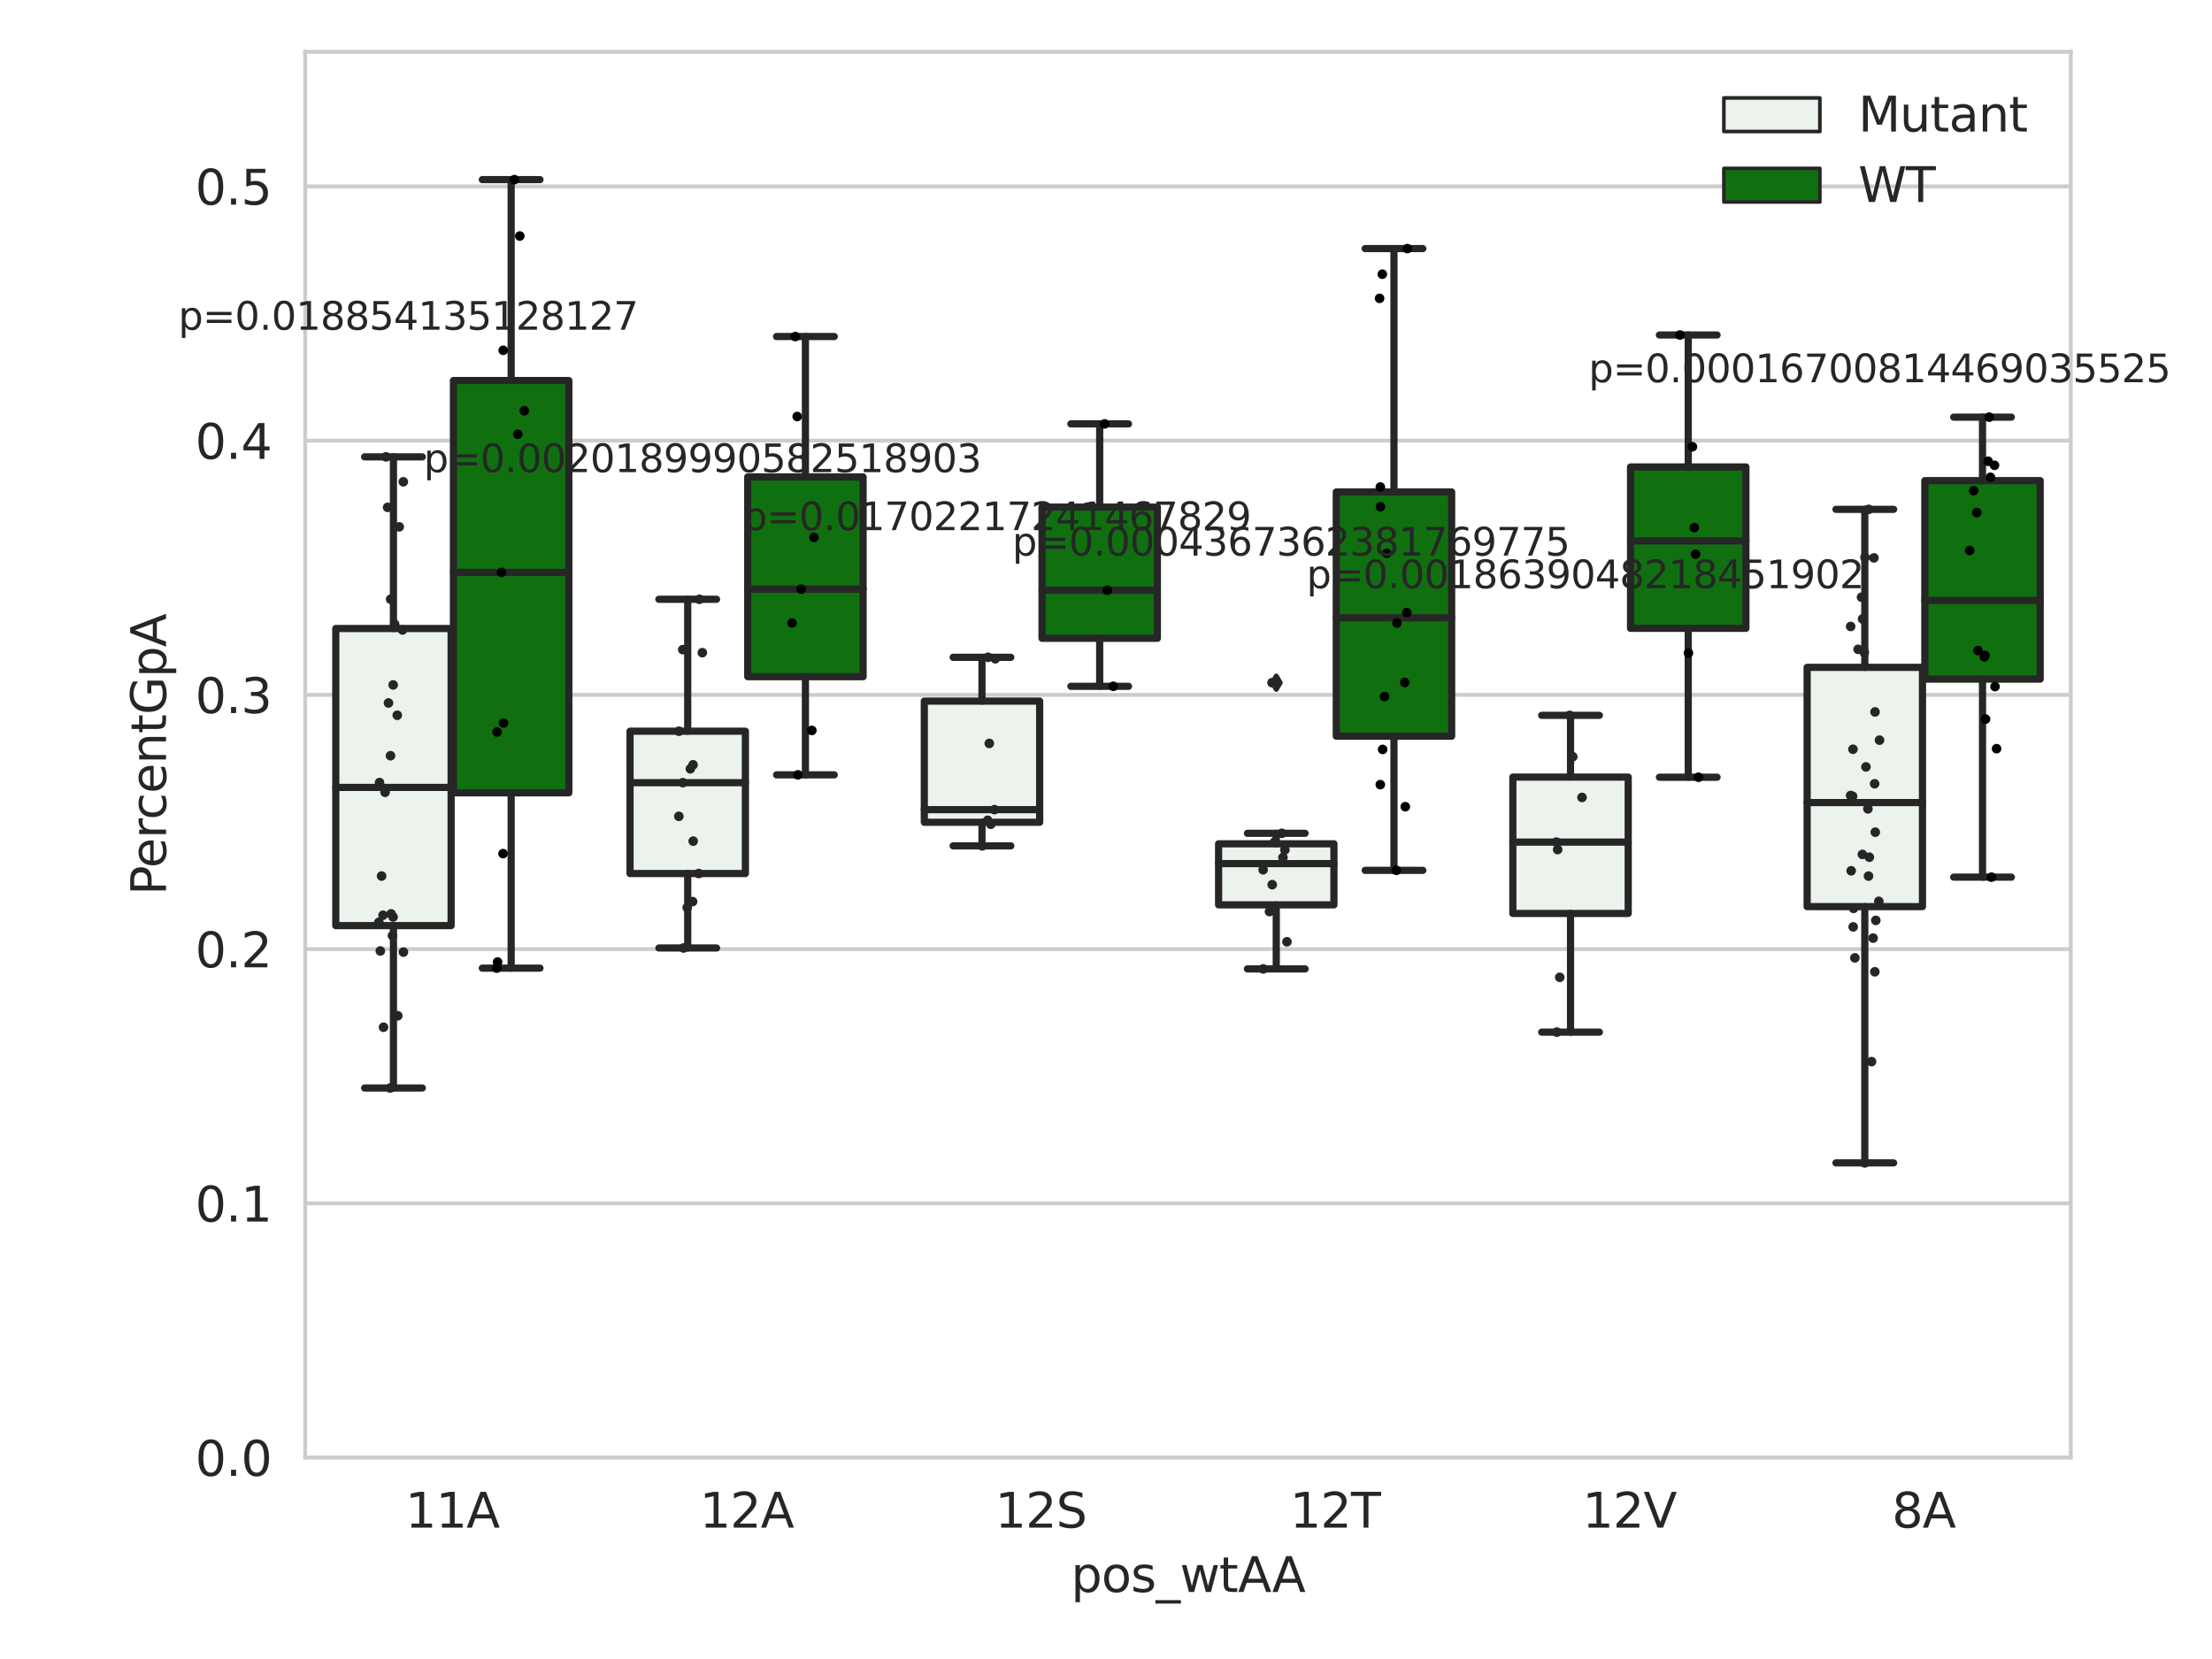 <?xml version="1.0" encoding="utf-8" standalone="no"?>
<!DOCTYPE svg PUBLIC "-//W3C//DTD SVG 1.1//EN"
  "http://www.w3.org/Graphics/SVG/1.1/DTD/svg11.dtd">
<svg xmlns:xlink="http://www.w3.org/1999/xlink" width="460.8pt" height="345.6pt" viewBox="0 0 460.8 345.6" xmlns="http://www.w3.org/2000/svg" version="1.1">
 <defs>
  <style type="text/css">*{stroke-linejoin: round; stroke-linecap: butt}</style>
 </defs>
 <g id="figure_1">
  <g id="patch_1">
   <path d="M 0 345.6 
L 460.8 345.6 
L 460.8 0 
L 0 0 
z
" style="fill: #ffffff"/>
  </g>
  <g id="axes_1">
   <g id="patch_2">
    <path d="M 63.571 303.64 
L 431.383 303.64 
L 431.383 10.8 
L 63.571 10.8 
z
" style="fill: #ffffff"/>
   </g>
   <g id="matplotlib.axis_1">
    <g id="xtick_1">
     <g id="text_1">
      <!-- 11A -->
      <g style="fill: #262626" transform="translate(84.439 318.238) scale(0.1 -0.1)">
       <defs>
        <path id="DejaVuSans-31" d="M 794 531 
L 1825 531 
L 1825 4091 
L 703 3866 
L 703 4441 
L 1819 4666 
L 2450 4666 
L 2450 531 
L 3481 531 
L 3481 0 
L 794 0 
L 794 531 
z
" transform="scale(0.016)"/>
        <path id="DejaVuSans-41" d="M 2188 4044 
L 1331 1722 
L 3047 1722 
L 2188 4044 
z
M 1831 4666 
L 2547 4666 
L 4325 0 
L 3669 0 
L 3244 1197 
L 1141 1197 
L 716 0 
L 50 0 
L 1831 4666 
z
" transform="scale(0.016)"/>
       </defs>
       <use xlink:href="#DejaVuSans-31"/>
       <use xlink:href="#DejaVuSans-31" x="63.623"/>
       <use xlink:href="#DejaVuSans-41" x="127.246"/>
      </g>
     </g>
    </g>
    <g id="xtick_2">
     <g id="text_2">
      <!-- 12A -->
      <g style="fill: #262626" transform="translate(145.741 318.238) scale(0.1 -0.1)">
       <defs>
        <path id="DejaVuSans-32" d="M 1228 531 
L 3431 531 
L 3431 0 
L 469 0 
L 469 531 
Q 828 903 1448 1529 
Q 2069 2156 2228 2338 
Q 2531 2678 2651 2914 
Q 2772 3150 2772 3378 
Q 2772 3750 2511 3984 
Q 2250 4219 1831 4219 
Q 1534 4219 1204 4116 
Q 875 4013 500 3803 
L 500 4441 
Q 881 4594 1212 4672 
Q 1544 4750 1819 4750 
Q 2544 4750 2975 4387 
Q 3406 4025 3406 3419 
Q 3406 3131 3298 2873 
Q 3191 2616 2906 2266 
Q 2828 2175 2409 1742 
Q 1991 1309 1228 531 
z
" transform="scale(0.016)"/>
       </defs>
       <use xlink:href="#DejaVuSans-31"/>
       <use xlink:href="#DejaVuSans-32" x="63.623"/>
       <use xlink:href="#DejaVuSans-41" x="127.246"/>
      </g>
     </g>
    </g>
    <g id="xtick_3">
     <g id="text_3">
      <!-- 12S -->
      <g style="fill: #262626" transform="translate(207.289 318.238) scale(0.1 -0.1)">
       <defs>
        <path id="DejaVuSans-53" d="M 3425 4513 
L 3425 3897 
Q 3066 4069 2747 4153 
Q 2428 4238 2131 4238 
Q 1616 4238 1336 4038 
Q 1056 3838 1056 3469 
Q 1056 3159 1242 3001 
Q 1428 2844 1947 2747 
L 2328 2669 
Q 3034 2534 3370 2195 
Q 3706 1856 3706 1288 
Q 3706 609 3251 259 
Q 2797 -91 1919 -91 
Q 1588 -91 1214 -16 
Q 841 59 441 206 
L 441 856 
Q 825 641 1194 531 
Q 1563 422 1919 422 
Q 2459 422 2753 634 
Q 3047 847 3047 1241 
Q 3047 1584 2836 1778 
Q 2625 1972 2144 2069 
L 1759 2144 
Q 1053 2284 737 2584 
Q 422 2884 422 3419 
Q 422 4038 858 4394 
Q 1294 4750 2059 4750 
Q 2388 4750 2728 4690 
Q 3069 4631 3425 4513 
z
" transform="scale(0.016)"/>
       </defs>
       <use xlink:href="#DejaVuSans-31"/>
       <use xlink:href="#DejaVuSans-32" x="63.623"/>
       <use xlink:href="#DejaVuSans-53" x="127.246"/>
      </g>
     </g>
    </g>
    <g id="xtick_4">
     <g id="text_4">
      <!-- 12T -->
      <g style="fill: #262626" transform="translate(268.712 318.238) scale(0.1 -0.1)">
       <defs>
        <path id="DejaVuSans-54" d="M -19 4666 
L 3928 4666 
L 3928 4134 
L 2272 4134 
L 2272 0 
L 1638 0 
L 1638 4134 
L -19 4134 
L -19 4666 
z
" transform="scale(0.016)"/>
       </defs>
       <use xlink:href="#DejaVuSans-31"/>
       <use xlink:href="#DejaVuSans-32" x="63.623"/>
       <use xlink:href="#DejaVuSans-54" x="127.246"/>
      </g>
     </g>
    </g>
    <g id="xtick_5">
     <g id="text_5">
      <!-- 12V -->
      <g style="fill: #262626" transform="translate(329.647 318.238) scale(0.1 -0.1)">
       <defs>
        <path id="DejaVuSans-56" d="M 1831 0 
L 50 4666 
L 709 4666 
L 2188 738 
L 3669 4666 
L 4325 4666 
L 2547 0 
L 1831 0 
z
" transform="scale(0.016)"/>
       </defs>
       <use xlink:href="#DejaVuSans-31"/>
       <use xlink:href="#DejaVuSans-32" x="63.623"/>
       <use xlink:href="#DejaVuSans-56" x="127.246"/>
      </g>
     </g>
    </g>
    <g id="xtick_6">
     <g id="text_6">
      <!-- 8A -->
      <g style="fill: #262626" transform="translate(394.131 318.238) scale(0.1 -0.1)">
       <defs>
        <path id="DejaVuSans-38" d="M 2034 2216 
Q 1584 2216 1326 1975 
Q 1069 1734 1069 1313 
Q 1069 891 1326 650 
Q 1584 409 2034 409 
Q 2484 409 2743 651 
Q 3003 894 3003 1313 
Q 3003 1734 2745 1975 
Q 2488 2216 2034 2216 
z
M 1403 2484 
Q 997 2584 770 2862 
Q 544 3141 544 3541 
Q 544 4100 942 4425 
Q 1341 4750 2034 4750 
Q 2731 4750 3128 4425 
Q 3525 4100 3525 3541 
Q 3525 3141 3298 2862 
Q 3072 2584 2669 2484 
Q 3125 2378 3379 2068 
Q 3634 1759 3634 1313 
Q 3634 634 3220 271 
Q 2806 -91 2034 -91 
Q 1263 -91 848 271 
Q 434 634 434 1313 
Q 434 1759 690 2068 
Q 947 2378 1403 2484 
z
M 1172 3481 
Q 1172 3119 1398 2916 
Q 1625 2713 2034 2713 
Q 2441 2713 2670 2916 
Q 2900 3119 2900 3481 
Q 2900 3844 2670 4047 
Q 2441 4250 2034 4250 
Q 1625 4250 1398 4047 
Q 1172 3844 1172 3481 
z
" transform="scale(0.016)"/>
       </defs>
       <use xlink:href="#DejaVuSans-38"/>
       <use xlink:href="#DejaVuSans-41" x="63.623"/>
      </g>
     </g>
    </g>
    <g id="text_7">
     <!-- pos_wtAA -->
     <g style="fill: #262626" transform="translate(223.112 331.638) scale(0.1 -0.1)">
      <defs>
       <path id="DejaVuSans-70" d="M 1159 525 
L 1159 -1331 
L 581 -1331 
L 581 3500 
L 1159 3500 
L 1159 2969 
Q 1341 3281 1617 3432 
Q 1894 3584 2278 3584 
Q 2916 3584 3314 3078 
Q 3713 2572 3713 1747 
Q 3713 922 3314 415 
Q 2916 -91 2278 -91 
Q 1894 -91 1617 61 
Q 1341 213 1159 525 
z
M 3116 1747 
Q 3116 2381 2855 2742 
Q 2594 3103 2138 3103 
Q 1681 3103 1420 2742 
Q 1159 2381 1159 1747 
Q 1159 1113 1420 752 
Q 1681 391 2138 391 
Q 2594 391 2855 752 
Q 3116 1113 3116 1747 
z
" transform="scale(0.016)"/>
       <path id="DejaVuSans-6f" d="M 1959 3097 
Q 1497 3097 1228 2736 
Q 959 2375 959 1747 
Q 959 1119 1226 758 
Q 1494 397 1959 397 
Q 2419 397 2687 759 
Q 2956 1122 2956 1747 
Q 2956 2369 2687 2733 
Q 2419 3097 1959 3097 
z
M 1959 3584 
Q 2709 3584 3137 3096 
Q 3566 2609 3566 1747 
Q 3566 888 3137 398 
Q 2709 -91 1959 -91 
Q 1206 -91 779 398 
Q 353 888 353 1747 
Q 353 2609 779 3096 
Q 1206 3584 1959 3584 
z
" transform="scale(0.016)"/>
       <path id="DejaVuSans-73" d="M 2834 3397 
L 2834 2853 
Q 2591 2978 2328 3040 
Q 2066 3103 1784 3103 
Q 1356 3103 1142 2972 
Q 928 2841 928 2578 
Q 928 2378 1081 2264 
Q 1234 2150 1697 2047 
L 1894 2003 
Q 2506 1872 2764 1633 
Q 3022 1394 3022 966 
Q 3022 478 2636 193 
Q 2250 -91 1575 -91 
Q 1294 -91 989 -36 
Q 684 19 347 128 
L 347 722 
Q 666 556 975 473 
Q 1284 391 1588 391 
Q 1994 391 2212 530 
Q 2431 669 2431 922 
Q 2431 1156 2273 1281 
Q 2116 1406 1581 1522 
L 1381 1569 
Q 847 1681 609 1914 
Q 372 2147 372 2553 
Q 372 3047 722 3315 
Q 1072 3584 1716 3584 
Q 2034 3584 2315 3537 
Q 2597 3491 2834 3397 
z
" transform="scale(0.016)"/>
       <path id="DejaVuSans-5f" d="M 3263 -1063 
L 3263 -1509 
L -63 -1509 
L -63 -1063 
L 3263 -1063 
z
" transform="scale(0.016)"/>
       <path id="DejaVuSans-77" d="M 269 3500 
L 844 3500 
L 1563 769 
L 2278 3500 
L 2956 3500 
L 3675 769 
L 4391 3500 
L 4966 3500 
L 4050 0 
L 3372 0 
L 2619 2869 
L 1863 0 
L 1184 0 
L 269 3500 
z
" transform="scale(0.016)"/>
       <path id="DejaVuSans-74" d="M 1172 4494 
L 1172 3500 
L 2356 3500 
L 2356 3053 
L 1172 3053 
L 1172 1153 
Q 1172 725 1289 603 
Q 1406 481 1766 481 
L 2356 481 
L 2356 0 
L 1766 0 
Q 1100 0 847 248 
Q 594 497 594 1153 
L 594 3053 
L 172 3053 
L 172 3500 
L 594 3500 
L 594 4494 
L 1172 4494 
z
" transform="scale(0.016)"/>
      </defs>
      <use xlink:href="#DejaVuSans-70"/>
      <use xlink:href="#DejaVuSans-6f" x="63.477"/>
      <use xlink:href="#DejaVuSans-73" x="124.658"/>
      <use xlink:href="#DejaVuSans-5f" x="176.758"/>
      <use xlink:href="#DejaVuSans-77" x="226.758"/>
      <use xlink:href="#DejaVuSans-74" x="308.545"/>
      <use xlink:href="#DejaVuSans-41" x="347.754"/>
      <use xlink:href="#DejaVuSans-41" x="418.912"/>
     </g>
    </g>
   </g>
   <g id="matplotlib.axis_2">
    <g id="ytick_1">
     <g id="line2d_1">
      <path d="M 63.571 303.64 
L 431.383 303.64 
" clip-path="url(#p0d578f4e63)" style="fill: none; stroke: #cccccc; stroke-width: 0.8; stroke-linecap: round"/>
     </g>
     <g id="text_8">
      <!-- 0.0 -->
      <g style="fill: #262626" transform="translate(40.668 307.439) scale(0.1 -0.1)">
       <defs>
        <path id="DejaVuSans-30" d="M 2034 4250 
Q 1547 4250 1301 3770 
Q 1056 3291 1056 2328 
Q 1056 1369 1301 889 
Q 1547 409 2034 409 
Q 2525 409 2770 889 
Q 3016 1369 3016 2328 
Q 3016 3291 2770 3770 
Q 2525 4250 2034 4250 
z
M 2034 4750 
Q 2819 4750 3233 4129 
Q 3647 3509 3647 2328 
Q 3647 1150 3233 529 
Q 2819 -91 2034 -91 
Q 1250 -91 836 529 
Q 422 1150 422 2328 
Q 422 3509 836 4129 
Q 1250 4750 2034 4750 
z
" transform="scale(0.016)"/>
        <path id="DejaVuSans-2e" d="M 684 794 
L 1344 794 
L 1344 0 
L 684 0 
L 684 794 
z
" transform="scale(0.016)"/>
       </defs>
       <use xlink:href="#DejaVuSans-30"/>
       <use xlink:href="#DejaVuSans-2e" x="63.623"/>
       <use xlink:href="#DejaVuSans-30" x="95.41"/>
      </g>
     </g>
    </g>
    <g id="ytick_2">
     <g id="line2d_2">
      <path d="M 63.571 250.678 
L 431.383 250.678 
" clip-path="url(#p0d578f4e63)" style="fill: none; stroke: #cccccc; stroke-width: 0.8; stroke-linecap: round"/>
     </g>
     <g id="text_9">
      <!-- 0.1 -->
      <g style="fill: #262626" transform="translate(40.668 254.477) scale(0.1 -0.1)">
       <use xlink:href="#DejaVuSans-30"/>
       <use xlink:href="#DejaVuSans-2e" x="63.623"/>
       <use xlink:href="#DejaVuSans-31" x="95.41"/>
      </g>
     </g>
    </g>
    <g id="ytick_3">
     <g id="line2d_3">
      <path d="M 63.571 197.715 
L 431.383 197.715 
" clip-path="url(#p0d578f4e63)" style="fill: none; stroke: #cccccc; stroke-width: 0.8; stroke-linecap: round"/>
     </g>
     <g id="text_10">
      <!-- 0.2 -->
      <g style="fill: #262626" transform="translate(40.668 201.515) scale(0.1 -0.1)">
       <use xlink:href="#DejaVuSans-30"/>
       <use xlink:href="#DejaVuSans-2e" x="63.623"/>
       <use xlink:href="#DejaVuSans-32" x="95.41"/>
      </g>
     </g>
    </g>
    <g id="ytick_4">
     <g id="line2d_4">
      <path d="M 63.571 144.753 
L 431.383 144.753 
" clip-path="url(#p0d578f4e63)" style="fill: none; stroke: #cccccc; stroke-width: 0.8; stroke-linecap: round"/>
     </g>
     <g id="text_11">
      <!-- 0.3 -->
      <g style="fill: #262626" transform="translate(40.668 148.552) scale(0.1 -0.1)">
       <defs>
        <path id="DejaVuSans-33" d="M 2597 2516 
Q 3050 2419 3304 2112 
Q 3559 1806 3559 1356 
Q 3559 666 3084 287 
Q 2609 -91 1734 -91 
Q 1441 -91 1130 -33 
Q 819 25 488 141 
L 488 750 
Q 750 597 1062 519 
Q 1375 441 1716 441 
Q 2309 441 2620 675 
Q 2931 909 2931 1356 
Q 2931 1769 2642 2001 
Q 2353 2234 1838 2234 
L 1294 2234 
L 1294 2753 
L 1863 2753 
Q 2328 2753 2575 2939 
Q 2822 3125 2822 3475 
Q 2822 3834 2567 4026 
Q 2313 4219 1838 4219 
Q 1578 4219 1281 4162 
Q 984 4106 628 3988 
L 628 4550 
Q 988 4650 1302 4700 
Q 1616 4750 1894 4750 
Q 2613 4750 3031 4423 
Q 3450 4097 3450 3541 
Q 3450 3153 3228 2886 
Q 3006 2619 2597 2516 
z
" transform="scale(0.016)"/>
       </defs>
       <use xlink:href="#DejaVuSans-30"/>
       <use xlink:href="#DejaVuSans-2e" x="63.623"/>
       <use xlink:href="#DejaVuSans-33" x="95.41"/>
      </g>
     </g>
    </g>
    <g id="ytick_5">
     <g id="line2d_5">
      <path d="M 63.571 91.791 
L 431.383 91.791 
" clip-path="url(#p0d578f4e63)" style="fill: none; stroke: #cccccc; stroke-width: 0.8; stroke-linecap: round"/>
     </g>
     <g id="text_12">
      <!-- 0.4 -->
      <g style="fill: #262626" transform="translate(40.668 95.59) scale(0.1 -0.1)">
       <defs>
        <path id="DejaVuSans-34" d="M 2419 4116 
L 825 1625 
L 2419 1625 
L 2419 4116 
z
M 2253 4666 
L 3047 4666 
L 3047 1625 
L 3713 1625 
L 3713 1100 
L 3047 1100 
L 3047 0 
L 2419 0 
L 2419 1100 
L 313 1100 
L 313 1709 
L 2253 4666 
z
" transform="scale(0.016)"/>
       </defs>
       <use xlink:href="#DejaVuSans-30"/>
       <use xlink:href="#DejaVuSans-2e" x="63.623"/>
       <use xlink:href="#DejaVuSans-34" x="95.41"/>
      </g>
     </g>
    </g>
    <g id="ytick_6">
     <g id="line2d_6">
      <path d="M 63.571 38.829 
L 431.383 38.829 
" clip-path="url(#p0d578f4e63)" style="fill: none; stroke: #cccccc; stroke-width: 0.8; stroke-linecap: round"/>
     </g>
     <g id="text_13">
      <!-- 0.5 -->
      <g style="fill: #262626" transform="translate(40.668 42.628) scale(0.1 -0.1)">
       <defs>
        <path id="DejaVuSans-35" d="M 691 4666 
L 3169 4666 
L 3169 4134 
L 1269 4134 
L 1269 2991 
Q 1406 3038 1543 3061 
Q 1681 3084 1819 3084 
Q 2600 3084 3056 2656 
Q 3513 2228 3513 1497 
Q 3513 744 3044 326 
Q 2575 -91 1722 -91 
Q 1428 -91 1123 -41 
Q 819 9 494 109 
L 494 744 
Q 775 591 1075 516 
Q 1375 441 1709 441 
Q 2250 441 2565 725 
Q 2881 1009 2881 1497 
Q 2881 1984 2565 2268 
Q 2250 2553 1709 2553 
Q 1456 2553 1204 2497 
Q 953 2441 691 2322 
L 691 4666 
z
" transform="scale(0.016)"/>
       </defs>
       <use xlink:href="#DejaVuSans-30"/>
       <use xlink:href="#DejaVuSans-2e" x="63.623"/>
       <use xlink:href="#DejaVuSans-35" x="95.41"/>
      </g>
     </g>
    </g>
    <g id="text_14">
     <!-- PercentGpA -->
     <g style="fill: #262626" transform="translate(34.588 186.497) rotate(-90) scale(0.1 -0.1)">
      <defs>
       <path id="DejaVuSans-50" d="M 1259 4147 
L 1259 2394 
L 2053 2394 
Q 2494 2394 2734 2622 
Q 2975 2850 2975 3272 
Q 2975 3691 2734 3919 
Q 2494 4147 2053 4147 
L 1259 4147 
z
M 628 4666 
L 2053 4666 
Q 2838 4666 3239 4311 
Q 3641 3956 3641 3272 
Q 3641 2581 3239 2228 
Q 2838 1875 2053 1875 
L 1259 1875 
L 1259 0 
L 628 0 
L 628 4666 
z
" transform="scale(0.016)"/>
       <path id="DejaVuSans-65" d="M 3597 1894 
L 3597 1613 
L 953 1613 
Q 991 1019 1311 708 
Q 1631 397 2203 397 
Q 2534 397 2845 478 
Q 3156 559 3463 722 
L 3463 178 
Q 3153 47 2828 -22 
Q 2503 -91 2169 -91 
Q 1331 -91 842 396 
Q 353 884 353 1716 
Q 353 2575 817 3079 
Q 1281 3584 2069 3584 
Q 2775 3584 3186 3129 
Q 3597 2675 3597 1894 
z
M 3022 2063 
Q 3016 2534 2758 2815 
Q 2500 3097 2075 3097 
Q 1594 3097 1305 2825 
Q 1016 2553 972 2059 
L 3022 2063 
z
" transform="scale(0.016)"/>
       <path id="DejaVuSans-72" d="M 2631 2963 
Q 2534 3019 2420 3045 
Q 2306 3072 2169 3072 
Q 1681 3072 1420 2755 
Q 1159 2438 1159 1844 
L 1159 0 
L 581 0 
L 581 3500 
L 1159 3500 
L 1159 2956 
Q 1341 3275 1631 3429 
Q 1922 3584 2338 3584 
Q 2397 3584 2469 3576 
Q 2541 3569 2628 3553 
L 2631 2963 
z
" transform="scale(0.016)"/>
       <path id="DejaVuSans-63" d="M 3122 3366 
L 3122 2828 
Q 2878 2963 2633 3030 
Q 2388 3097 2138 3097 
Q 1578 3097 1268 2742 
Q 959 2388 959 1747 
Q 959 1106 1268 751 
Q 1578 397 2138 397 
Q 2388 397 2633 464 
Q 2878 531 3122 666 
L 3122 134 
Q 2881 22 2623 -34 
Q 2366 -91 2075 -91 
Q 1284 -91 818 406 
Q 353 903 353 1747 
Q 353 2603 823 3093 
Q 1294 3584 2113 3584 
Q 2378 3584 2631 3529 
Q 2884 3475 3122 3366 
z
" transform="scale(0.016)"/>
       <path id="DejaVuSans-6e" d="M 3513 2113 
L 3513 0 
L 2938 0 
L 2938 2094 
Q 2938 2591 2744 2837 
Q 2550 3084 2163 3084 
Q 1697 3084 1428 2787 
Q 1159 2491 1159 1978 
L 1159 0 
L 581 0 
L 581 3500 
L 1159 3500 
L 1159 2956 
Q 1366 3272 1645 3428 
Q 1925 3584 2291 3584 
Q 2894 3584 3203 3211 
Q 3513 2838 3513 2113 
z
" transform="scale(0.016)"/>
       <path id="DejaVuSans-47" d="M 3809 666 
L 3809 1919 
L 2778 1919 
L 2778 2438 
L 4434 2438 
L 4434 434 
Q 4069 175 3628 42 
Q 3188 -91 2688 -91 
Q 1594 -91 976 548 
Q 359 1188 359 2328 
Q 359 3472 976 4111 
Q 1594 4750 2688 4750 
Q 3144 4750 3555 4637 
Q 3966 4525 4313 4306 
L 4313 3634 
Q 3963 3931 3569 4081 
Q 3175 4231 2741 4231 
Q 1884 4231 1454 3753 
Q 1025 3275 1025 2328 
Q 1025 1384 1454 906 
Q 1884 428 2741 428 
Q 3075 428 3337 486 
Q 3600 544 3809 666 
z
" transform="scale(0.016)"/>
      </defs>
      <use xlink:href="#DejaVuSans-50"/>
      <use xlink:href="#DejaVuSans-65" x="56.678"/>
      <use xlink:href="#DejaVuSans-72" x="118.201"/>
      <use xlink:href="#DejaVuSans-63" x="157.064"/>
      <use xlink:href="#DejaVuSans-65" x="212.045"/>
      <use xlink:href="#DejaVuSans-6e" x="273.568"/>
      <use xlink:href="#DejaVuSans-74" x="336.947"/>
      <use xlink:href="#DejaVuSans-47" x="376.156"/>
      <use xlink:href="#DejaVuSans-70" x="453.646"/>
      <use xlink:href="#DejaVuSans-41" x="517.123"/>
     </g>
    </g>
   </g>
   <g id="patch_3">
    <path d="M 69.947 192.826 
L 93.977 192.826 
L 93.977 130.931 
L 69.947 130.931 
L 69.947 192.826 
z
" clip-path="url(#p0d578f4e63)" style="fill: #ecf2ec; stroke: #262626; stroke-width: 1.5; stroke-linejoin: miter"/>
   </g>
   <g id="patch_4">
    <path d="M 94.467 165.161 
L 118.498 165.161 
L 118.498 79.275 
L 94.467 79.275 
L 94.467 165.161 
z
" clip-path="url(#p0d578f4e63)" style="fill: #107010; stroke: #262626; stroke-width: 1.5; stroke-linejoin: miter"/>
   </g>
   <g id="patch_5">
    <path d="M 131.249 181.974 
L 155.279 181.974 
L 155.279 152.325 
L 131.249 152.325 
L 131.249 181.974 
z
" clip-path="url(#p0d578f4e63)" style="fill: #ecf2ec; stroke: #262626; stroke-width: 1.5; stroke-linejoin: miter"/>
   </g>
   <g id="patch_6">
    <path d="M 155.769 140.969 
L 179.8 140.969 
L 179.8 99.355 
L 155.769 99.355 
L 155.769 140.969 
z
" clip-path="url(#p0d578f4e63)" style="fill: #107010; stroke: #262626; stroke-width: 1.5; stroke-linejoin: miter"/>
   </g>
   <g id="patch_7">
    <path d="M 192.551 171.299 
L 216.581 171.299 
L 216.581 146.054 
L 192.551 146.054 
L 192.551 171.299 
z
" clip-path="url(#p0d578f4e63)" style="fill: #ecf2ec; stroke: #262626; stroke-width: 1.5; stroke-linejoin: miter"/>
   </g>
   <g id="patch_8">
    <path d="M 217.071 132.97 
L 241.102 132.97 
L 241.102 105.638 
L 217.071 105.638 
L 217.071 132.97 
z
" clip-path="url(#p0d578f4e63)" style="fill: #107010; stroke: #262626; stroke-width: 1.5; stroke-linejoin: miter"/>
   </g>
   <g id="patch_9">
    <path d="M 253.853 188.498 
L 277.883 188.498 
L 277.883 175.78 
L 253.853 175.78 
L 253.853 188.498 
z
" clip-path="url(#p0d578f4e63)" style="fill: #ecf2ec; stroke: #262626; stroke-width: 1.5; stroke-linejoin: miter"/>
   </g>
   <g id="patch_10">
    <path d="M 278.373 153.361 
L 302.404 153.361 
L 302.404 102.481 
L 278.373 102.481 
L 278.373 153.361 
z
" clip-path="url(#p0d578f4e63)" style="fill: #107010; stroke: #262626; stroke-width: 1.5; stroke-linejoin: miter"/>
   </g>
   <g id="patch_11">
    <path d="M 315.155 190.288 
L 339.185 190.288 
L 339.185 161.878 
L 315.155 161.878 
L 315.155 190.288 
z
" clip-path="url(#p0d578f4e63)" style="fill: #ecf2ec; stroke: #262626; stroke-width: 1.5; stroke-linejoin: miter"/>
   </g>
   <g id="patch_12">
    <path d="M 339.675 130.892 
L 363.706 130.892 
L 363.706 97.276 
L 339.675 97.276 
L 339.675 130.892 
z
" clip-path="url(#p0d578f4e63)" style="fill: #107010; stroke: #262626; stroke-width: 1.5; stroke-linejoin: miter"/>
   </g>
   <g id="patch_13">
    <path d="M 376.457 188.863 
L 400.487 188.863 
L 400.487 139.02 
L 376.457 139.02 
L 376.457 188.863 
z
" clip-path="url(#p0d578f4e63)" style="fill: #ecf2ec; stroke: #262626; stroke-width: 1.5; stroke-linejoin: miter"/>
   </g>
   <g id="patch_14">
    <path d="M 400.977 141.477 
L 425.008 141.477 
L 425.008 100.126 
L 400.977 100.126 
L 400.977 141.477 
z
" clip-path="url(#p0d578f4e63)" style="fill: #107010; stroke: #262626; stroke-width: 1.5; stroke-linejoin: miter"/>
   </g>
   <g id="patch_15">
    <path d="M 94.222 303.64 
L 94.222 303.64 
L 94.222 303.64 
L 94.222 303.64 
z
" clip-path="url(#p0d578f4e63)" style="fill: #ecf2ec; stroke: #262626; stroke-width: 0.75; stroke-linejoin: miter"/>
   </g>
   <g id="patch_16">
    <path d="M 94.222 303.64 
L 94.222 303.64 
L 94.222 303.64 
L 94.222 303.64 
z
" clip-path="url(#p0d578f4e63)" style="fill: #107010; stroke: #262626; stroke-width: 0.75; stroke-linejoin: miter"/>
   </g>
   <g id="PathCollection_1"/>
   <g id="PathCollection_2"/>
   <g id="line2d_7">
    <path d="M 81.962 192.826 
L 81.962 226.649 
" clip-path="url(#p0d578f4e63)" style="fill: none; stroke: #262626; stroke-width: 1.5; stroke-linecap: round"/>
   </g>
   <g id="line2d_8">
    <path d="M 81.962 130.931 
L 81.962 95.171 
" clip-path="url(#p0d578f4e63)" style="fill: none; stroke: #262626; stroke-width: 1.5; stroke-linecap: round"/>
   </g>
   <g id="line2d_9">
    <path d="M 75.954 226.649 
L 87.969 226.649 
" clip-path="url(#p0d578f4e63)" style="fill: none; stroke: #262626; stroke-width: 1.5; stroke-linecap: round"/>
   </g>
   <g id="line2d_10">
    <path d="M 75.954 95.171 
L 87.969 95.171 
" clip-path="url(#p0d578f4e63)" style="fill: none; stroke: #262626; stroke-width: 1.5; stroke-linecap: round"/>
   </g>
   <g id="line2d_11"/>
   <g id="line2d_12">
    <path d="M 106.483 165.161 
L 106.483 201.68 
" clip-path="url(#p0d578f4e63)" style="fill: none; stroke: #262626; stroke-width: 1.5; stroke-linecap: round"/>
   </g>
   <g id="line2d_13">
    <path d="M 106.483 79.275 
L 106.483 37.422 
" clip-path="url(#p0d578f4e63)" style="fill: none; stroke: #262626; stroke-width: 1.5; stroke-linecap: round"/>
   </g>
   <g id="line2d_14">
    <path d="M 100.475 201.68 
L 112.49 201.68 
" clip-path="url(#p0d578f4e63)" style="fill: none; stroke: #262626; stroke-width: 1.5; stroke-linecap: round"/>
   </g>
   <g id="line2d_15">
    <path d="M 100.475 37.422 
L 112.49 37.422 
" clip-path="url(#p0d578f4e63)" style="fill: none; stroke: #262626; stroke-width: 1.5; stroke-linecap: round"/>
   </g>
   <g id="line2d_16"/>
   <g id="line2d_17">
    <path d="M 143.264 181.974 
L 143.264 197.485 
" clip-path="url(#p0d578f4e63)" style="fill: none; stroke: #262626; stroke-width: 1.5; stroke-linecap: round"/>
   </g>
   <g id="line2d_18">
    <path d="M 143.264 152.325 
L 143.264 124.839 
" clip-path="url(#p0d578f4e63)" style="fill: none; stroke: #262626; stroke-width: 1.5; stroke-linecap: round"/>
   </g>
   <g id="line2d_19">
    <path d="M 137.256 197.485 
L 149.271 197.485 
" clip-path="url(#p0d578f4e63)" style="fill: none; stroke: #262626; stroke-width: 1.5; stroke-linecap: round"/>
   </g>
   <g id="line2d_20">
    <path d="M 137.256 124.839 
L 149.271 124.839 
" clip-path="url(#p0d578f4e63)" style="fill: none; stroke: #262626; stroke-width: 1.5; stroke-linecap: round"/>
   </g>
   <g id="line2d_21"/>
   <g id="line2d_22">
    <path d="M 167.785 140.969 
L 167.785 161.416 
" clip-path="url(#p0d578f4e63)" style="fill: none; stroke: #262626; stroke-width: 1.5; stroke-linecap: round"/>
   </g>
   <g id="line2d_23">
    <path d="M 167.785 99.355 
L 167.785 70.108 
" clip-path="url(#p0d578f4e63)" style="fill: none; stroke: #262626; stroke-width: 1.5; stroke-linecap: round"/>
   </g>
   <g id="line2d_24">
    <path d="M 161.777 161.416 
L 173.792 161.416 
" clip-path="url(#p0d578f4e63)" style="fill: none; stroke: #262626; stroke-width: 1.5; stroke-linecap: round"/>
   </g>
   <g id="line2d_25">
    <path d="M 161.777 70.108 
L 173.792 70.108 
" clip-path="url(#p0d578f4e63)" style="fill: none; stroke: #262626; stroke-width: 1.5; stroke-linecap: round"/>
   </g>
   <g id="line2d_26"/>
   <g id="line2d_27">
    <path d="M 204.566 171.299 
L 204.566 176.209 
" clip-path="url(#p0d578f4e63)" style="fill: none; stroke: #262626; stroke-width: 1.5; stroke-linecap: round"/>
   </g>
   <g id="line2d_28">
    <path d="M 204.566 146.054 
L 204.566 136.931 
" clip-path="url(#p0d578f4e63)" style="fill: none; stroke: #262626; stroke-width: 1.5; stroke-linecap: round"/>
   </g>
   <g id="line2d_29">
    <path d="M 198.558 176.209 
L 210.573 176.209 
" clip-path="url(#p0d578f4e63)" style="fill: none; stroke: #262626; stroke-width: 1.5; stroke-linecap: round"/>
   </g>
   <g id="line2d_30">
    <path d="M 198.558 136.931 
L 210.573 136.931 
" clip-path="url(#p0d578f4e63)" style="fill: none; stroke: #262626; stroke-width: 1.5; stroke-linecap: round"/>
   </g>
   <g id="line2d_31"/>
   <g id="line2d_32">
    <path d="M 229.087 132.97 
L 229.087 142.97 
" clip-path="url(#p0d578f4e63)" style="fill: none; stroke: #262626; stroke-width: 1.5; stroke-linecap: round"/>
   </g>
   <g id="line2d_33">
    <path d="M 229.087 105.638 
L 229.087 88.306 
" clip-path="url(#p0d578f4e63)" style="fill: none; stroke: #262626; stroke-width: 1.5; stroke-linecap: round"/>
   </g>
   <g id="line2d_34">
    <path d="M 223.079 142.97 
L 235.094 142.97 
" clip-path="url(#p0d578f4e63)" style="fill: none; stroke: #262626; stroke-width: 1.5; stroke-linecap: round"/>
   </g>
   <g id="line2d_35">
    <path d="M 223.079 88.306 
L 235.094 88.306 
" clip-path="url(#p0d578f4e63)" style="fill: none; stroke: #262626; stroke-width: 1.5; stroke-linecap: round"/>
   </g>
   <g id="line2d_36"/>
   <g id="line2d_37">
    <path d="M 265.868 188.498 
L 265.868 201.842 
" clip-path="url(#p0d578f4e63)" style="fill: none; stroke: #262626; stroke-width: 1.5; stroke-linecap: round"/>
   </g>
   <g id="line2d_38">
    <path d="M 265.868 175.78 
L 265.868 173.597 
" clip-path="url(#p0d578f4e63)" style="fill: none; stroke: #262626; stroke-width: 1.5; stroke-linecap: round"/>
   </g>
   <g id="line2d_39">
    <path d="M 259.86 201.842 
L 271.875 201.842 
" clip-path="url(#p0d578f4e63)" style="fill: none; stroke: #262626; stroke-width: 1.5; stroke-linecap: round"/>
   </g>
   <g id="line2d_40">
    <path d="M 259.86 173.597 
L 271.875 173.597 
" clip-path="url(#p0d578f4e63)" style="fill: none; stroke: #262626; stroke-width: 1.5; stroke-linecap: round"/>
   </g>
   <g id="line2d_41">
    <defs>
     <path id="md8ef328680" d="M -0 1.414 
L 0.849 0 
L 0 -1.414 
L -0.849 -0 
z
" style="stroke: #262626; stroke-linejoin: miter"/>
    </defs>
    <g clip-path="url(#p0d578f4e63)">
     <use xlink:href="#md8ef328680" x="265.868" y="142.216" style="fill: #262626; stroke: #262626; stroke-linejoin: miter"/>
    </g>
   </g>
   <g id="line2d_42">
    <path d="M 290.389 153.361 
L 290.389 181.312 
" clip-path="url(#p0d578f4e63)" style="fill: none; stroke: #262626; stroke-width: 1.5; stroke-linecap: round"/>
   </g>
   <g id="line2d_43">
    <path d="M 290.389 102.481 
L 290.389 51.787 
" clip-path="url(#p0d578f4e63)" style="fill: none; stroke: #262626; stroke-width: 1.5; stroke-linecap: round"/>
   </g>
   <g id="line2d_44">
    <path d="M 284.381 181.312 
L 296.396 181.312 
" clip-path="url(#p0d578f4e63)" style="fill: none; stroke: #262626; stroke-width: 1.5; stroke-linecap: round"/>
   </g>
   <g id="line2d_45">
    <path d="M 284.381 51.787 
L 296.396 51.787 
" clip-path="url(#p0d578f4e63)" style="fill: none; stroke: #262626; stroke-width: 1.5; stroke-linecap: round"/>
   </g>
   <g id="line2d_46"/>
   <g id="line2d_47">
    <path d="M 327.17 190.288 
L 327.17 215.015 
" clip-path="url(#p0d578f4e63)" style="fill: none; stroke: #262626; stroke-width: 1.5; stroke-linecap: round"/>
   </g>
   <g id="line2d_48">
    <path d="M 327.17 161.878 
L 327.17 149.022 
" clip-path="url(#p0d578f4e63)" style="fill: none; stroke: #262626; stroke-width: 1.5; stroke-linecap: round"/>
   </g>
   <g id="line2d_49">
    <path d="M 321.162 215.015 
L 333.177 215.015 
" clip-path="url(#p0d578f4e63)" style="fill: none; stroke: #262626; stroke-width: 1.5; stroke-linecap: round"/>
   </g>
   <g id="line2d_50">
    <path d="M 321.162 149.022 
L 333.177 149.022 
" clip-path="url(#p0d578f4e63)" style="fill: none; stroke: #262626; stroke-width: 1.5; stroke-linecap: round"/>
   </g>
   <g id="line2d_51"/>
   <g id="line2d_52">
    <path d="M 351.691 130.892 
L 351.691 161.912 
" clip-path="url(#p0d578f4e63)" style="fill: none; stroke: #262626; stroke-width: 1.5; stroke-linecap: round"/>
   </g>
   <g id="line2d_53">
    <path d="M 351.691 97.276 
L 351.691 69.787 
" clip-path="url(#p0d578f4e63)" style="fill: none; stroke: #262626; stroke-width: 1.5; stroke-linecap: round"/>
   </g>
   <g id="line2d_54">
    <path d="M 345.683 161.912 
L 357.698 161.912 
" clip-path="url(#p0d578f4e63)" style="fill: none; stroke: #262626; stroke-width: 1.5; stroke-linecap: round"/>
   </g>
   <g id="line2d_55">
    <path d="M 345.683 69.787 
L 357.698 69.787 
" clip-path="url(#p0d578f4e63)" style="fill: none; stroke: #262626; stroke-width: 1.5; stroke-linecap: round"/>
   </g>
   <g id="line2d_56"/>
   <g id="line2d_57">
    <path d="M 388.472 188.863 
L 388.472 242.249 
" clip-path="url(#p0d578f4e63)" style="fill: none; stroke: #262626; stroke-width: 1.5; stroke-linecap: round"/>
   </g>
   <g id="line2d_58">
    <path d="M 388.472 139.02 
L 388.472 106.108 
" clip-path="url(#p0d578f4e63)" style="fill: none; stroke: #262626; stroke-width: 1.5; stroke-linecap: round"/>
   </g>
   <g id="line2d_59">
    <path d="M 382.464 242.249 
L 394.479 242.249 
" clip-path="url(#p0d578f4e63)" style="fill: none; stroke: #262626; stroke-width: 1.5; stroke-linecap: round"/>
   </g>
   <g id="line2d_60">
    <path d="M 382.464 106.108 
L 394.479 106.108 
" clip-path="url(#p0d578f4e63)" style="fill: none; stroke: #262626; stroke-width: 1.5; stroke-linecap: round"/>
   </g>
   <g id="line2d_61"/>
   <g id="line2d_62">
    <path d="M 412.993 141.477 
L 412.993 182.727 
" clip-path="url(#p0d578f4e63)" style="fill: none; stroke: #262626; stroke-width: 1.5; stroke-linecap: round"/>
   </g>
   <g id="line2d_63">
    <path d="M 412.993 100.126 
L 412.993 86.897 
" clip-path="url(#p0d578f4e63)" style="fill: none; stroke: #262626; stroke-width: 1.5; stroke-linecap: round"/>
   </g>
   <g id="line2d_64">
    <path d="M 406.985 182.727 
L 419 182.727 
" clip-path="url(#p0d578f4e63)" style="fill: none; stroke: #262626; stroke-width: 1.5; stroke-linecap: round"/>
   </g>
   <g id="line2d_65">
    <path d="M 406.985 86.897 
L 419 86.897 
" clip-path="url(#p0d578f4e63)" style="fill: none; stroke: #262626; stroke-width: 1.5; stroke-linecap: round"/>
   </g>
   <g id="line2d_66"/>
   <g id="line2d_67">
    <path d="M 69.947 164.034 
L 93.977 164.034 
" clip-path="url(#p0d578f4e63)" style="fill: none; stroke: #262626; stroke-width: 1.5; stroke-linecap: round"/>
   </g>
   <g id="line2d_68">
    <path d="M 94.467 119.244 
L 118.498 119.244 
" clip-path="url(#p0d578f4e63)" style="fill: none; stroke: #262626; stroke-width: 1.5; stroke-linecap: round"/>
   </g>
   <g id="line2d_69">
    <path d="M 131.249 163.046 
L 155.279 163.046 
" clip-path="url(#p0d578f4e63)" style="fill: none; stroke: #262626; stroke-width: 1.5; stroke-linecap: round"/>
   </g>
   <g id="line2d_70">
    <path d="M 155.769 122.727 
L 179.8 122.727 
" clip-path="url(#p0d578f4e63)" style="fill: none; stroke: #262626; stroke-width: 1.5; stroke-linecap: round"/>
   </g>
   <g id="line2d_71">
    <path d="M 192.551 168.662 
L 216.581 168.662 
" clip-path="url(#p0d578f4e63)" style="fill: none; stroke: #262626; stroke-width: 1.5; stroke-linecap: round"/>
   </g>
   <g id="line2d_72">
    <path d="M 217.071 122.97 
L 241.102 122.97 
" clip-path="url(#p0d578f4e63)" style="fill: none; stroke: #262626; stroke-width: 1.5; stroke-linecap: round"/>
   </g>
   <g id="line2d_73">
    <path d="M 253.853 179.908 
L 277.883 179.908 
" clip-path="url(#p0d578f4e63)" style="fill: none; stroke: #262626; stroke-width: 1.5; stroke-linecap: round"/>
   </g>
   <g id="line2d_74">
    <path d="M 278.373 128.704 
L 302.404 128.704 
" clip-path="url(#p0d578f4e63)" style="fill: none; stroke: #262626; stroke-width: 1.5; stroke-linecap: round"/>
   </g>
   <g id="line2d_75">
    <path d="M 315.155 175.428 
L 339.185 175.428 
" clip-path="url(#p0d578f4e63)" style="fill: none; stroke: #262626; stroke-width: 1.5; stroke-linecap: round"/>
   </g>
   <g id="line2d_76">
    <path d="M 339.675 112.68 
L 363.706 112.68 
" clip-path="url(#p0d578f4e63)" style="fill: none; stroke: #262626; stroke-width: 1.5; stroke-linecap: round"/>
   </g>
   <g id="line2d_77">
    <path d="M 376.457 167.189 
L 400.487 167.189 
" clip-path="url(#p0d578f4e63)" style="fill: none; stroke: #262626; stroke-width: 1.5; stroke-linecap: round"/>
   </g>
   <g id="line2d_78">
    <path d="M 400.977 125.095 
L 425.008 125.095 
" clip-path="url(#p0d578f4e63)" style="fill: none; stroke: #262626; stroke-width: 1.5; stroke-linecap: round"/>
   </g>
   <g id="patch_17">
    <path d="M 63.571 303.64 
L 63.571 10.8 
" style="fill: none; stroke: #cccccc; stroke-width: 0.8; stroke-linejoin: miter; stroke-linecap: square"/>
   </g>
   <g id="patch_18">
    <path d="M 431.383 303.64 
L 431.383 10.8 
" style="fill: none; stroke: #cccccc; stroke-width: 0.8; stroke-linejoin: miter; stroke-linecap: square"/>
   </g>
   <g id="patch_19">
    <path d="M 63.571 303.64 
L 431.383 303.64 
" style="fill: none; stroke: #cccccc; stroke-width: 0.8; stroke-linejoin: miter; stroke-linecap: square"/>
   </g>
   <g id="patch_20">
    <path d="M 63.571 10.8 
L 431.383 10.8 
" style="fill: none; stroke: #cccccc; stroke-width: 0.8; stroke-linejoin: miter; stroke-linecap: square"/>
   </g>
   <g id="PathCollection_3">
    <defs>
     <path id="C0_0_b793bef27a" d="M 0 1 
C 0.265 1 0.52 0.895 0.707 0.707 
C 0.895 0.52 1 0.265 1 -0 
C 1 -0.265 0.895 -0.52 0.707 -0.707 
C 0.52 -0.895 0.265 -1 0 -1 
C -0.265 -1 -0.52 -0.895 -0.707 -0.707 
C -0.895 -0.52 -1 -0.265 -1 0 
C -1 0.265 -0.895 0.52 -0.707 0.707 
C -0.52 0.895 -0.265 1 0 1 
z
"/>
    </defs>
    <g clip-path="url(#p0d578f4e63)">
     <use xlink:href="#C0_0_b793bef27a" x="83.856" y="131.23" style="fill: #262626"/>
    </g>
    <g clip-path="url(#p0d578f4e63)">
     <use xlink:href="#C0_0_b793bef27a" x="79.226" y="198.103" style="fill: #262626"/>
    </g>
    <g clip-path="url(#p0d578f4e63)">
     <use xlink:href="#C0_0_b793bef27a" x="82.215" y="130.035" style="fill: #262626"/>
    </g>
    <g clip-path="url(#p0d578f4e63)">
     <use xlink:href="#C0_0_b793bef27a" x="80.222" y="165.051" style="fill: #262626"/>
    </g>
    <g clip-path="url(#p0d578f4e63)">
     <use xlink:href="#C0_0_b793bef27a" x="81.905" y="142.681" style="fill: #262626"/>
    </g>
    <g clip-path="url(#p0d578f4e63)">
     <use xlink:href="#C0_0_b793bef27a" x="82.862" y="211.606" style="fill: #262626"/>
    </g>
    <g clip-path="url(#p0d578f4e63)">
     <use xlink:href="#C0_0_b793bef27a" x="78.918" y="192.133" style="fill: #262626"/>
    </g>
    <g clip-path="url(#p0d578f4e63)">
     <use xlink:href="#C0_0_b793bef27a" x="79.896" y="213.99" style="fill: #262626"/>
    </g>
    <g clip-path="url(#p0d578f4e63)">
     <use xlink:href="#C0_0_b793bef27a" x="81.279" y="226.649" style="fill: #262626"/>
    </g>
    <g clip-path="url(#p0d578f4e63)">
     <use xlink:href="#C0_0_b793bef27a" x="81.377" y="124.833" style="fill: #262626"/>
    </g>
    <g clip-path="url(#p0d578f4e63)">
     <use xlink:href="#C0_0_b793bef27a" x="79.792" y="190.656" style="fill: #262626"/>
    </g>
    <g clip-path="url(#p0d578f4e63)">
     <use xlink:href="#C0_0_b793bef27a" x="79.063" y="163.016" style="fill: #262626"/>
    </g>
    <g clip-path="url(#p0d578f4e63)">
     <use xlink:href="#C0_0_b793bef27a" x="83.164" y="109.746" style="fill: #262626"/>
    </g>
    <g clip-path="url(#p0d578f4e63)">
     <use xlink:href="#C0_0_b793bef27a" x="82.756" y="149.004" style="fill: #262626"/>
    </g>
    <g clip-path="url(#p0d578f4e63)">
     <use xlink:href="#C0_0_b793bef27a" x="81.478" y="190.375" style="fill: #262626"/>
    </g>
    <g clip-path="url(#p0d578f4e63)">
     <use xlink:href="#C0_0_b793bef27a" x="79.494" y="182.498" style="fill: #262626"/>
    </g>
    <g clip-path="url(#p0d578f4e63)">
     <use xlink:href="#C0_0_b793bef27a" x="80.406" y="95.171" style="fill: #262626"/>
    </g>
    <g clip-path="url(#p0d578f4e63)">
     <use xlink:href="#C0_0_b793bef27a" x="84.017" y="100.369" style="fill: #262626"/>
    </g>
    <g clip-path="url(#p0d578f4e63)">
     <use xlink:href="#C0_0_b793bef27a" x="81.353" y="157.436" style="fill: #262626"/>
    </g>
    <g clip-path="url(#p0d578f4e63)">
     <use xlink:href="#C0_0_b793bef27a" x="81.756" y="194.905" style="fill: #262626"/>
    </g>
    <g clip-path="url(#p0d578f4e63)">
     <use xlink:href="#C0_0_b793bef27a" x="81.89" y="191.03" style="fill: #262626"/>
    </g>
    <g clip-path="url(#p0d578f4e63)">
     <use xlink:href="#C0_0_b793bef27a" x="80.926" y="146.446" style="fill: #262626"/>
    </g>
    <g clip-path="url(#p0d578f4e63)">
     <use xlink:href="#C0_0_b793bef27a" x="80.75" y="105.694" style="fill: #262626"/>
    </g>
    <g clip-path="url(#p0d578f4e63)">
     <use xlink:href="#C0_0_b793bef27a" x="84.044" y="198.342" style="fill: #262626"/>
    </g>
   </g>
   <g id="PathCollection_4">
    <defs>
     <path id="C1_0_f8cfcf259f" d="M 0 1 
C 0.265 1 0.52 0.895 0.707 0.707 
C 0.895 0.52 1 0.265 1 -0 
C 1 -0.265 0.895 -0.52 0.707 -0.707 
C 0.52 -0.895 0.265 -1 0 -1 
C -0.265 -1 -0.52 -0.895 -0.707 -0.707 
C -0.895 -0.52 -1 -0.265 -1 0 
C -1 0.265 -0.895 0.52 -0.707 0.707 
C -0.52 0.895 -0.265 1 0 1 
z
"/>
    </defs>
    <g clip-path="url(#p0d578f4e63)">
     <use xlink:href="#C1_0_f8cfcf259f" x="107.865" y="90.449"/>
    </g>
    <g clip-path="url(#p0d578f4e63)">
     <use xlink:href="#C1_0_f8cfcf259f" x="109.228" y="85.572"/>
    </g>
    <g clip-path="url(#p0d578f4e63)">
     <use xlink:href="#C1_0_f8cfcf259f" x="103.656" y="200.409"/>
    </g>
    <g clip-path="url(#p0d578f4e63)">
     <use xlink:href="#C1_0_f8cfcf259f" x="107.158" y="37.422"/>
    </g>
    <g clip-path="url(#p0d578f4e63)">
     <use xlink:href="#C1_0_f8cfcf259f" x="108.28" y="49.171"/>
    </g>
    <g clip-path="url(#p0d578f4e63)">
     <use xlink:href="#C1_0_f8cfcf259f" x="103.551" y="152.494"/>
    </g>
    <g clip-path="url(#p0d578f4e63)">
     <use xlink:href="#C1_0_f8cfcf259f" x="104.474" y="119.244"/>
    </g>
    <g clip-path="url(#p0d578f4e63)">
     <use xlink:href="#C1_0_f8cfcf259f" x="104.833" y="72.977"/>
    </g>
    <g clip-path="url(#p0d578f4e63)">
     <use xlink:href="#C1_0_f8cfcf259f" x="104.9" y="150.622"/>
    </g>
    <g clip-path="url(#p0d578f4e63)">
     <use xlink:href="#C1_0_f8cfcf259f" x="104.794" y="177.827"/>
    </g>
    <g clip-path="url(#p0d578f4e63)">
     <use xlink:href="#C1_0_f8cfcf259f" x="103.473" y="201.68"/>
    </g>
   </g>
   <g id="PathCollection_5">
    <defs>
     <path id="C2_0_a68befb0b3" d="M 0 1 
C 0.265 1 0.52 0.895 0.707 0.707 
C 0.895 0.52 1 0.265 1 -0 
C 1 -0.265 0.895 -0.52 0.707 -0.707 
C 0.52 -0.895 0.265 -1 0 -1 
C -0.265 -1 -0.52 -0.895 -0.707 -0.707 
C -0.895 -0.52 -1 -0.265 -1 0 
C -1 0.265 -0.895 0.52 -0.707 0.707 
C -0.52 0.895 -0.265 1 0 1 
z
"/>
    </defs>
    <g clip-path="url(#p0d578f4e63)">
     <use xlink:href="#C2_0_a68befb0b3" x="142.232" y="135.33" style="fill: #262626"/>
    </g>
    <g clip-path="url(#p0d578f4e63)">
     <use xlink:href="#C2_0_a68befb0b3" x="141.444" y="152.325" style="fill: #262626"/>
    </g>
    <g clip-path="url(#p0d578f4e63)">
     <use xlink:href="#C2_0_a68befb0b3" x="144.405" y="175.222" style="fill: #262626"/>
    </g>
    <g clip-path="url(#p0d578f4e63)">
     <use xlink:href="#C2_0_a68befb0b3" x="144.38" y="159.324" style="fill: #262626"/>
    </g>
    <g clip-path="url(#p0d578f4e63)">
     <use xlink:href="#C2_0_a68befb0b3" x="144.284" y="187.818" style="fill: #262626"/>
    </g>
    <g clip-path="url(#p0d578f4e63)">
     <use xlink:href="#C2_0_a68befb0b3" x="141.416" y="170.056" style="fill: #262626"/>
    </g>
    <g clip-path="url(#p0d578f4e63)">
     <use xlink:href="#C2_0_a68befb0b3" x="142.242" y="163.046" style="fill: #262626"/>
    </g>
    <g clip-path="url(#p0d578f4e63)">
     <use xlink:href="#C2_0_a68befb0b3" x="146.304" y="135.964" style="fill: #262626"/>
    </g>
    <g clip-path="url(#p0d578f4e63)">
     <use xlink:href="#C2_0_a68befb0b3" x="142.386" y="197.485" style="fill: #262626"/>
    </g>
    <g clip-path="url(#p0d578f4e63)">
     <use xlink:href="#C2_0_a68befb0b3" x="143.159" y="189.062" style="fill: #262626"/>
    </g>
    <g clip-path="url(#p0d578f4e63)">
     <use xlink:href="#C2_0_a68befb0b3" x="145.566" y="181.974" style="fill: #262626"/>
    </g>
    <g clip-path="url(#p0d578f4e63)">
     <use xlink:href="#C2_0_a68befb0b3" x="143.808" y="160.159" style="fill: #262626"/>
    </g>
    <g clip-path="url(#p0d578f4e63)">
     <use xlink:href="#C2_0_a68befb0b3" x="145.714" y="124.839" style="fill: #262626"/>
    </g>
   </g>
   <g id="PathCollection_6">
    <defs>
     <path id="C3_0_cef82b3902" d="M 0 1 
C 0.265 1 0.52 0.895 0.707 0.707 
C 0.895 0.52 1 0.265 1 -0 
C 1 -0.265 0.895 -0.52 0.707 -0.707 
C 0.52 -0.895 0.265 -1 0 -1 
C -0.265 -1 -0.52 -0.895 -0.707 -0.707 
C -0.895 -0.52 -1 -0.265 -1 0 
C -1 0.265 -0.895 0.52 -0.707 0.707 
C -0.52 0.895 -0.265 1 0 1 
z
"/>
    </defs>
    <g clip-path="url(#p0d578f4e63)">
     <use xlink:href="#C3_0_cef82b3902" x="169.561" y="111.945"/>
    </g>
    <g clip-path="url(#p0d578f4e63)">
     <use xlink:href="#C3_0_cef82b3902" x="169.125" y="152.165"/>
    </g>
    <g clip-path="url(#p0d578f4e63)">
     <use xlink:href="#C3_0_cef82b3902" x="166.227" y="161.416"/>
    </g>
    <g clip-path="url(#p0d578f4e63)">
     <use xlink:href="#C3_0_cef82b3902" x="166.882" y="122.727"/>
    </g>
    <g clip-path="url(#p0d578f4e63)">
     <use xlink:href="#C3_0_cef82b3902" x="165.68" y="70.108"/>
    </g>
    <g clip-path="url(#p0d578f4e63)">
     <use xlink:href="#C3_0_cef82b3902" x="166.071" y="86.766"/>
    </g>
    <g clip-path="url(#p0d578f4e63)">
     <use xlink:href="#C3_0_cef82b3902" x="164.998" y="129.774"/>
    </g>
   </g>
   <g id="PathCollection_7">
    <defs>
     <path id="C4_0_233933e272" d="M 0 1 
C 0.265 1 0.52 0.895 0.707 0.707 
C 0.895 0.52 1 0.265 1 -0 
C 1 -0.265 0.895 -0.52 0.707 -0.707 
C 0.52 -0.895 0.265 -1 0 -1 
C -0.265 -1 -0.52 -0.895 -0.707 -0.707 
C -0.895 -0.52 -1 -0.265 -1 0 
C -1 0.265 -0.895 0.52 -0.707 0.707 
C -0.52 0.895 -0.265 1 0 1 
z
"/>
    </defs>
    <g clip-path="url(#p0d578f4e63)">
     <use xlink:href="#C4_0_233933e272" x="205.761" y="170.887" style="fill: #262626"/>
    </g>
    <g clip-path="url(#p0d578f4e63)">
     <use xlink:href="#C4_0_233933e272" x="204.615" y="176.209" style="fill: #262626"/>
    </g>
    <g clip-path="url(#p0d578f4e63)">
     <use xlink:href="#C4_0_233933e272" x="206.402" y="171.711" style="fill: #262626"/>
    </g>
    <g clip-path="url(#p0d578f4e63)">
     <use xlink:href="#C4_0_233933e272" x="207.171" y="168.662" style="fill: #262626"/>
    </g>
    <g clip-path="url(#p0d578f4e63)">
     <use xlink:href="#C4_0_233933e272" x="206.085" y="154.87" style="fill: #262626"/>
    </g>
    <g clip-path="url(#p0d578f4e63)">
     <use xlink:href="#C4_0_233933e272" x="205.841" y="136.931" style="fill: #262626"/>
    </g>
    <g clip-path="url(#p0d578f4e63)">
     <use xlink:href="#C4_0_233933e272" x="207.341" y="137.237" style="fill: #262626"/>
    </g>
   </g>
   <g id="PathCollection_8">
    <defs>
     <path id="C5_0_4dfea202a8" d="M 0 1 
C 0.265 1 0.52 0.895 0.707 0.707 
C 0.895 0.52 1 0.265 1 -0 
C 1 -0.265 0.895 -0.52 0.707 -0.707 
C 0.52 -0.895 0.265 -1 0 -1 
C -0.265 -1 -0.52 -0.895 -0.707 -0.707 
C -0.895 -0.52 -1 -0.265 -1 0 
C -1 0.265 -0.895 0.52 -0.707 0.707 
C -0.52 0.895 -0.265 1 0 1 
z
"/>
    </defs>
    <g clip-path="url(#p0d578f4e63)">
     <use xlink:href="#C5_0_4dfea202a8" x="230.666" y="122.97"/>
    </g>
    <g clip-path="url(#p0d578f4e63)">
     <use xlink:href="#C5_0_4dfea202a8" x="230.106" y="88.306"/>
    </g>
    <g clip-path="url(#p0d578f4e63)">
     <use xlink:href="#C5_0_4dfea202a8" x="231.919" y="142.97"/>
    </g>
   </g>
   <g id="PathCollection_9">
    <defs>
     <path id="C6_0_36a66516ba" d="M 0 1 
C 0.265 1 0.52 0.895 0.707 0.707 
C 0.895 0.52 1 0.265 1 -0 
C 1 -0.265 0.895 -0.52 0.707 -0.707 
C 0.52 -0.895 0.265 -1 0 -1 
C -0.265 -1 -0.52 -0.895 -0.707 -0.707 
C -0.895 -0.52 -1 -0.265 -1 0 
C -1 0.265 -0.895 0.52 -0.707 0.707 
C -0.52 0.895 -0.265 1 0 1 
z
"/>
    </defs>
    <g clip-path="url(#p0d578f4e63)">
     <use xlink:href="#C6_0_36a66516ba" x="267.026" y="173.597" style="fill: #262626"/>
    </g>
    <g clip-path="url(#p0d578f4e63)">
     <use xlink:href="#C6_0_36a66516ba" x="268.093" y="196.19" style="fill: #262626"/>
    </g>
    <g clip-path="url(#p0d578f4e63)">
     <use xlink:href="#C6_0_36a66516ba" x="267.262" y="178.627" style="fill: #262626"/>
    </g>
    <g clip-path="url(#p0d578f4e63)">
     <use xlink:href="#C6_0_36a66516ba" x="264.459" y="189.9" style="fill: #262626"/>
    </g>
    <g clip-path="url(#p0d578f4e63)">
     <use xlink:href="#C6_0_36a66516ba" x="263.129" y="181.19" style="fill: #262626"/>
    </g>
    <g clip-path="url(#p0d578f4e63)">
     <use xlink:href="#C6_0_36a66516ba" x="265.56" y="175.36" style="fill: #262626"/>
    </g>
    <g clip-path="url(#p0d578f4e63)">
     <use xlink:href="#C6_0_36a66516ba" x="265.024" y="184.295" style="fill: #262626"/>
    </g>
    <g clip-path="url(#p0d578f4e63)">
     <use xlink:href="#C6_0_36a66516ba" x="267.668" y="177.041" style="fill: #262626"/>
    </g>
    <g clip-path="url(#p0d578f4e63)">
     <use xlink:href="#C6_0_36a66516ba" x="263.141" y="201.842" style="fill: #262626"/>
    </g>
    <g clip-path="url(#p0d578f4e63)">
     <use xlink:href="#C6_0_36a66516ba" x="264.982" y="142.216" style="fill: #262626"/>
    </g>
   </g>
   <g id="PathCollection_10">
    <defs>
     <path id="C7_0_639564f741" d="M 0 1 
C 0.265 1 0.52 0.895 0.707 0.707 
C 0.895 0.52 1 0.265 1 -0 
C 1 -0.265 0.895 -0.52 0.707 -0.707 
C 0.52 -0.895 0.265 -1 0 -1 
C -0.265 -1 -0.52 -0.895 -0.707 -0.707 
C -0.895 -0.52 -1 -0.265 -1 0 
C -1 0.265 -0.895 0.52 -0.707 0.707 
C -0.52 0.895 -0.265 1 0 1 
z
"/>
    </defs>
    <g clip-path="url(#p0d578f4e63)">
     <use xlink:href="#C7_0_639564f741" x="293.178" y="51.787"/>
    </g>
    <g clip-path="url(#p0d578f4e63)">
     <use xlink:href="#C7_0_639564f741" x="288.901" y="115.256"/>
    </g>
    <g clip-path="url(#p0d578f4e63)">
     <use xlink:href="#C7_0_639564f741" x="292.63" y="142.174"/>
    </g>
    <g clip-path="url(#p0d578f4e63)">
     <use xlink:href="#C7_0_639564f741" x="287.961" y="57.119"/>
    </g>
    <g clip-path="url(#p0d578f4e63)">
     <use xlink:href="#C7_0_639564f741" x="287.575" y="105.565"/>
    </g>
    <g clip-path="url(#p0d578f4e63)">
     <use xlink:href="#C7_0_639564f741" x="287.541" y="163.454"/>
    </g>
    <g clip-path="url(#p0d578f4e63)">
     <use xlink:href="#C7_0_639564f741" x="288.425" y="145.1"/>
    </g>
    <g clip-path="url(#p0d578f4e63)">
     <use xlink:href="#C7_0_639564f741" x="287.391" y="62.154"/>
    </g>
    <g clip-path="url(#p0d578f4e63)">
     <use xlink:href="#C7_0_639564f741" x="291.011" y="129.791"/>
    </g>
    <g clip-path="url(#p0d578f4e63)">
     <use xlink:href="#C7_0_639564f741" x="292.75" y="168.049"/>
    </g>
    <g clip-path="url(#p0d578f4e63)">
     <use xlink:href="#C7_0_639564f741" x="293.064" y="127.617"/>
    </g>
    <g clip-path="url(#p0d578f4e63)">
     <use xlink:href="#C7_0_639564f741" x="290.893" y="181.312"/>
    </g>
    <g clip-path="url(#p0d578f4e63)">
     <use xlink:href="#C7_0_639564f741" x="288.031" y="156.115"/>
    </g>
    <g clip-path="url(#p0d578f4e63)">
     <use xlink:href="#C7_0_639564f741" x="287.55" y="101.452"/>
    </g>
   </g>
   <g id="PathCollection_11">
    <defs>
     <path id="C8_0_8a961341f0" d="M 0 1 
C 0.265 1 0.52 0.895 0.707 0.707 
C 0.895 0.52 1 0.265 1 -0 
C 1 -0.265 0.895 -0.52 0.707 -0.707 
C 0.52 -0.895 0.265 -1 0 -1 
C -0.265 -1 -0.52 -0.895 -0.707 -0.707 
C -0.895 -0.52 -1 -0.265 -1 0 
C -1 0.265 -0.895 0.52 -0.707 0.707 
C -0.52 0.895 -0.265 1 0 1 
z
"/>
    </defs>
    <g clip-path="url(#p0d578f4e63)">
     <use xlink:href="#C8_0_8a961341f0" x="324.233" y="175.428" style="fill: #262626"/>
    </g>
    <g clip-path="url(#p0d578f4e63)">
     <use xlink:href="#C8_0_8a961341f0" x="327.638" y="157.637" style="fill: #262626"/>
    </g>
    <g clip-path="url(#p0d578f4e63)">
     <use xlink:href="#C8_0_8a961341f0" x="324.327" y="215.015" style="fill: #262626"/>
    </g>
    <g clip-path="url(#p0d578f4e63)">
     <use xlink:href="#C8_0_8a961341f0" x="324.927" y="203.593" style="fill: #262626"/>
    </g>
    <g clip-path="url(#p0d578f4e63)">
     <use xlink:href="#C8_0_8a961341f0" x="326.994" y="149.022" style="fill: #262626"/>
    </g>
    <g clip-path="url(#p0d578f4e63)">
     <use xlink:href="#C8_0_8a961341f0" x="324.491" y="176.983" style="fill: #262626"/>
    </g>
    <g clip-path="url(#p0d578f4e63)">
     <use xlink:href="#C8_0_8a961341f0" x="329.565" y="166.12" style="fill: #262626"/>
    </g>
   </g>
   <g id="PathCollection_12">
    <defs>
     <path id="C9_0_b0c3a925b4" d="M 0 1 
C 0.265 1 0.52 0.895 0.707 0.707 
C 0.895 0.52 1 0.265 1 -0 
C 1 -0.265 0.895 -0.52 0.707 -0.707 
C 0.52 -0.895 0.265 -1 0 -1 
C -0.265 -1 -0.52 -0.895 -0.707 -0.707 
C -0.895 -0.52 -1 -0.265 -1 0 
C -1 0.265 -0.895 0.52 -0.707 0.707 
C -0.52 0.895 -0.265 1 0 1 
z
"/>
    </defs>
    <g clip-path="url(#p0d578f4e63)">
     <use xlink:href="#C9_0_b0c3a925b4" x="352.565" y="93.066"/>
    </g>
    <g clip-path="url(#p0d578f4e63)">
     <use xlink:href="#C9_0_b0c3a925b4" x="349.964" y="69.787"/>
    </g>
    <g clip-path="url(#p0d578f4e63)">
     <use xlink:href="#C9_0_b0c3a925b4" x="352.954" y="109.907"/>
    </g>
    <g clip-path="url(#p0d578f4e63)">
     <use xlink:href="#C9_0_b0c3a925b4" x="353.216" y="115.453"/>
    </g>
    <g clip-path="url(#p0d578f4e63)">
     <use xlink:href="#C9_0_b0c3a925b4" x="351.733" y="136.038"/>
    </g>
    <g clip-path="url(#p0d578f4e63)">
     <use xlink:href="#C9_0_b0c3a925b4" x="353.844" y="161.912"/>
    </g>
   </g>
   <g id="PathCollection_13">
    <defs>
     <path id="Ca_0_3e3043008f" d="M 0 1 
C 0.265 1 0.52 0.895 0.707 0.707 
C 0.895 0.52 1 0.265 1 -0 
C 1 -0.265 0.895 -0.52 0.707 -0.707 
C 0.52 -0.895 0.265 -1 0 -1 
C -0.265 -1 -0.52 -0.895 -0.707 -0.707 
C -0.895 -0.52 -1 -0.265 -1 0 
C -1 0.265 -0.895 0.52 -0.707 0.707 
C -0.52 0.895 -0.265 1 0 1 
z
"/>
    </defs>
    <g clip-path="url(#p0d578f4e63)">
     <use xlink:href="#Ca_0_3e3043008f" x="390.523" y="163.274" style="fill: #262626"/>
    </g>
    <g clip-path="url(#p0d578f4e63)">
     <use xlink:href="#Ca_0_3e3043008f" x="390.564" y="202.442" style="fill: #262626"/>
    </g>
    <g clip-path="url(#p0d578f4e63)">
     <use xlink:href="#Ca_0_3e3043008f" x="387.969" y="177.989" style="fill: #262626"/>
    </g>
    <g clip-path="url(#p0d578f4e63)">
     <use xlink:href="#Ca_0_3e3043008f" x="388.004" y="128.94" style="fill: #262626"/>
    </g>
    <g clip-path="url(#p0d578f4e63)">
     <use xlink:href="#Ca_0_3e3043008f" x="388.71" y="159.759" style="fill: #262626"/>
    </g>
    <g clip-path="url(#p0d578f4e63)">
     <use xlink:href="#Ca_0_3e3043008f" x="390.768" y="191.737" style="fill: #262626"/>
    </g>
    <g clip-path="url(#p0d578f4e63)">
     <use xlink:href="#Ca_0_3e3043008f" x="390.364" y="116.218" style="fill: #262626"/>
    </g>
    <g clip-path="url(#p0d578f4e63)">
     <use xlink:href="#Ca_0_3e3043008f" x="390.657" y="173.356" style="fill: #262626"/>
    </g>
    <g clip-path="url(#p0d578f4e63)">
     <use xlink:href="#Ca_0_3e3043008f" x="388.376" y="135.924" style="fill: #262626"/>
    </g>
    <g clip-path="url(#p0d578f4e63)">
     <use xlink:href="#Ca_0_3e3043008f" x="386.007" y="156.083" style="fill: #262626"/>
    </g>
    <g clip-path="url(#p0d578f4e63)">
     <use xlink:href="#Ca_0_3e3043008f" x="389.115" y="168.506" style="fill: #262626"/>
    </g>
    <g clip-path="url(#p0d578f4e63)">
     <use xlink:href="#Ca_0_3e3043008f" x="389.271" y="106.108" style="fill: #262626"/>
    </g>
    <g clip-path="url(#p0d578f4e63)">
     <use xlink:href="#Ca_0_3e3043008f" x="386.05" y="193.089" style="fill: #262626"/>
    </g>
    <g clip-path="url(#p0d578f4e63)">
     <use xlink:href="#Ca_0_3e3043008f" x="388.475" y="242.249" style="fill: #262626"/>
    </g>
    <g clip-path="url(#p0d578f4e63)">
     <use xlink:href="#Ca_0_3e3043008f" x="391.397" y="187.765" style="fill: #262626"/>
    </g>
    <g clip-path="url(#p0d578f4e63)">
     <use xlink:href="#Ca_0_3e3043008f" x="389.415" y="178.57" style="fill: #262626"/>
    </g>
    <g clip-path="url(#p0d578f4e63)">
     <use xlink:href="#Ca_0_3e3043008f" x="386.134" y="189.228" style="fill: #262626"/>
    </g>
    <g clip-path="url(#p0d578f4e63)">
     <use xlink:href="#Ca_0_3e3043008f" x="385.52" y="165.718" style="fill: #262626"/>
    </g>
    <g clip-path="url(#p0d578f4e63)">
     <use xlink:href="#Ca_0_3e3043008f" x="386.409" y="199.542" style="fill: #262626"/>
    </g>
    <g clip-path="url(#p0d578f4e63)">
     <use xlink:href="#Ca_0_3e3043008f" x="387.792" y="124.409" style="fill: #262626"/>
    </g>
    <g clip-path="url(#p0d578f4e63)">
     <use xlink:href="#Ca_0_3e3043008f" x="389.243" y="182.505" style="fill: #262626"/>
    </g>
    <g clip-path="url(#p0d578f4e63)">
     <use xlink:href="#Ca_0_3e3043008f" x="385.632" y="181.403" style="fill: #262626"/>
    </g>
    <g clip-path="url(#p0d578f4e63)">
     <use xlink:href="#Ca_0_3e3043008f" x="390.203" y="195.422" style="fill: #262626"/>
    </g>
    <g clip-path="url(#p0d578f4e63)">
     <use xlink:href="#Ca_0_3e3043008f" x="385.525" y="130.5" style="fill: #262626"/>
    </g>
    <g clip-path="url(#p0d578f4e63)">
     <use xlink:href="#Ca_0_3e3043008f" x="391.533" y="154.186" style="fill: #262626"/>
    </g>
    <g clip-path="url(#p0d578f4e63)">
     <use xlink:href="#Ca_0_3e3043008f" x="389.877" y="221.161" style="fill: #262626"/>
    </g>
    <g clip-path="url(#p0d578f4e63)">
     <use xlink:href="#Ca_0_3e3043008f" x="388.514" y="116.112" style="fill: #262626"/>
    </g>
    <g clip-path="url(#p0d578f4e63)">
     <use xlink:href="#Ca_0_3e3043008f" x="385.928" y="165.871" style="fill: #262626"/>
    </g>
    <g clip-path="url(#p0d578f4e63)">
     <use xlink:href="#Ca_0_3e3043008f" x="390.605" y="148.307" style="fill: #262626"/>
    </g>
    <g clip-path="url(#p0d578f4e63)">
     <use xlink:href="#Ca_0_3e3043008f" x="387.079" y="135.265" style="fill: #262626"/>
    </g>
   </g>
   <g id="PathCollection_14">
    <defs>
     <path id="Cb_0_5ad8c22293" d="M 0 1 
C 0.265 1 0.52 0.895 0.707 0.707 
C 0.895 0.52 1 0.265 1 -0 
C 1 -0.265 0.895 -0.52 0.707 -0.707 
C 0.52 -0.895 0.265 -1 0 -1 
C -0.265 -1 -0.52 -0.895 -0.707 -0.707 
C -0.895 -0.52 -1 -0.265 -1 0 
C -1 0.265 -0.895 0.52 -0.707 0.707 
C -0.52 0.895 -0.265 1 0 1 
z
"/>
    </defs>
    <g clip-path="url(#p0d578f4e63)">
     <use xlink:href="#Cb_0_5ad8c22293" x="412.035" y="135.515"/>
    </g>
    <g clip-path="url(#p0d578f4e63)">
     <use xlink:href="#Cb_0_5ad8c22293" x="414.377" y="86.897"/>
    </g>
    <g clip-path="url(#p0d578f4e63)">
     <use xlink:href="#Cb_0_5ad8c22293" x="413.376" y="136.831"/>
    </g>
    <g clip-path="url(#p0d578f4e63)">
     <use xlink:href="#Cb_0_5ad8c22293" x="414.848" y="182.727"/>
    </g>
    <g clip-path="url(#p0d578f4e63)">
     <use xlink:href="#Cb_0_5ad8c22293" x="413.625" y="149.79"/>
    </g>
    <g clip-path="url(#p0d578f4e63)">
     <use xlink:href="#Cb_0_5ad8c22293" x="414.655" y="99.428"/>
    </g>
    <g clip-path="url(#p0d578f4e63)">
     <use xlink:href="#Cb_0_5ad8c22293" x="411.811" y="106.775"/>
    </g>
    <g clip-path="url(#p0d578f4e63)">
     <use xlink:href="#Cb_0_5ad8c22293" x="415.489" y="96.931"/>
    </g>
    <g clip-path="url(#p0d578f4e63)">
     <use xlink:href="#Cb_0_5ad8c22293" x="415.599" y="143.026"/>
    </g>
    <g clip-path="url(#p0d578f4e63)">
     <use xlink:href="#Cb_0_5ad8c22293" x="415.924" y="155.965"/>
    </g>
    <g clip-path="url(#p0d578f4e63)">
     <use xlink:href="#Cb_0_5ad8c22293" x="410.317" y="114.674"/>
    </g>
    <g clip-path="url(#p0d578f4e63)">
     <use xlink:href="#Cb_0_5ad8c22293" x="411.151" y="102.222"/>
    </g>
    <g clip-path="url(#p0d578f4e63)">
     <use xlink:href="#Cb_0_5ad8c22293" x="413.519" y="136.543"/>
    </g>
    <g clip-path="url(#p0d578f4e63)">
     <use xlink:href="#Cb_0_5ad8c22293" x="414.16" y="96.092"/>
    </g>
   </g>
   <g id="text_15">
    <!-- 24 -->
    <g style="fill: #262626" transform="translate(85.027 -570.237) scale(0.1 -0.1)">
     <use xlink:href="#DejaVuSans-32"/>
     <use xlink:href="#DejaVuSans-34" x="63.623"/>
    </g>
   </g>
   <g id="text_16">
    <!-- p=0.018854135128127 -->
    <g style="fill: #262626" transform="translate(37.144 68.69) scale(0.08 -0.08)">
     <defs>
      <path id="DejaVuSans-3d" d="M 678 2906 
L 4684 2906 
L 4684 2381 
L 678 2381 
L 678 2906 
z
M 678 1631 
L 4684 1631 
L 4684 1100 
L 678 1100 
L 678 1631 
z
" transform="scale(0.016)"/>
      <path id="DejaVuSans-37" d="M 525 4666 
L 3525 4666 
L 3525 4397 
L 1831 0 
L 1172 0 
L 2766 4134 
L 525 4134 
L 525 4666 
z
" transform="scale(0.016)"/>
     </defs>
     <use xlink:href="#DejaVuSans-70"/>
     <use xlink:href="#DejaVuSans-3d" x="63.477"/>
     <use xlink:href="#DejaVuSans-30" x="147.266"/>
     <use xlink:href="#DejaVuSans-2e" x="210.889"/>
     <use xlink:href="#DejaVuSans-30" x="242.676"/>
     <use xlink:href="#DejaVuSans-31" x="306.299"/>
     <use xlink:href="#DejaVuSans-38" x="369.922"/>
     <use xlink:href="#DejaVuSans-38" x="433.545"/>
     <use xlink:href="#DejaVuSans-35" x="497.168"/>
     <use xlink:href="#DejaVuSans-34" x="560.791"/>
     <use xlink:href="#DejaVuSans-31" x="624.414"/>
     <use xlink:href="#DejaVuSans-33" x="688.037"/>
     <use xlink:href="#DejaVuSans-35" x="751.66"/>
     <use xlink:href="#DejaVuSans-31" x="815.283"/>
     <use xlink:href="#DejaVuSans-32" x="878.906"/>
     <use xlink:href="#DejaVuSans-38" x="942.529"/>
     <use xlink:href="#DejaVuSans-31" x="1006.152"/>
     <use xlink:href="#DejaVuSans-32" x="1069.775"/>
     <use xlink:href="#DejaVuSans-37" x="1133.398"/>
    </g>
   </g>
   <g id="text_17">
    <!-- 11 -->
    <g style="fill: #262626" transform="translate(103.418 -570.237) scale(0.1 -0.1)">
     <use xlink:href="#DejaVuSans-31"/>
     <use xlink:href="#DejaVuSans-31" x="63.623"/>
    </g>
   </g>
   <g id="text_18">
    <!-- 13 -->
    <g style="fill: #262626" transform="translate(146.329 -570.237) scale(0.1 -0.1)">
     <use xlink:href="#DejaVuSans-31"/>
     <use xlink:href="#DejaVuSans-33" x="63.623"/>
    </g>
   </g>
   <g id="text_19">
    <!-- p=0.0020189990582518903 -->
    <g style="fill: #262626" transform="translate(88.266 98.358) scale(0.08 -0.08)">
     <defs>
      <path id="DejaVuSans-39" d="M 703 97 
L 703 672 
Q 941 559 1184 500 
Q 1428 441 1663 441 
Q 2288 441 2617 861 
Q 2947 1281 2994 2138 
Q 2813 1869 2534 1725 
Q 2256 1581 1919 1581 
Q 1219 1581 811 2004 
Q 403 2428 403 3163 
Q 403 3881 828 4315 
Q 1253 4750 1959 4750 
Q 2769 4750 3195 4129 
Q 3622 3509 3622 2328 
Q 3622 1225 3098 567 
Q 2575 -91 1691 -91 
Q 1453 -91 1209 -44 
Q 966 3 703 97 
z
M 1959 2075 
Q 2384 2075 2632 2365 
Q 2881 2656 2881 3163 
Q 2881 3666 2632 3958 
Q 2384 4250 1959 4250 
Q 1534 4250 1286 3958 
Q 1038 3666 1038 3163 
Q 1038 2656 1286 2365 
Q 1534 2075 1959 2075 
z
" transform="scale(0.016)"/>
     </defs>
     <use xlink:href="#DejaVuSans-70"/>
     <use xlink:href="#DejaVuSans-3d" x="63.477"/>
     <use xlink:href="#DejaVuSans-30" x="147.266"/>
     <use xlink:href="#DejaVuSans-2e" x="210.889"/>
     <use xlink:href="#DejaVuSans-30" x="242.676"/>
     <use xlink:href="#DejaVuSans-30" x="306.299"/>
     <use xlink:href="#DejaVuSans-32" x="369.922"/>
     <use xlink:href="#DejaVuSans-30" x="433.545"/>
     <use xlink:href="#DejaVuSans-31" x="497.168"/>
     <use xlink:href="#DejaVuSans-38" x="560.791"/>
     <use xlink:href="#DejaVuSans-39" x="624.414"/>
     <use xlink:href="#DejaVuSans-39" x="688.037"/>
     <use xlink:href="#DejaVuSans-39" x="751.66"/>
     <use xlink:href="#DejaVuSans-30" x="815.283"/>
     <use xlink:href="#DejaVuSans-35" x="878.906"/>
     <use xlink:href="#DejaVuSans-38" x="942.529"/>
     <use xlink:href="#DejaVuSans-32" x="1006.152"/>
     <use xlink:href="#DejaVuSans-35" x="1069.775"/>
     <use xlink:href="#DejaVuSans-31" x="1133.398"/>
     <use xlink:href="#DejaVuSans-38" x="1197.021"/>
     <use xlink:href="#DejaVuSans-39" x="1260.645"/>
     <use xlink:href="#DejaVuSans-30" x="1324.268"/>
     <use xlink:href="#DejaVuSans-33" x="1387.891"/>
    </g>
   </g>
   <g id="text_20">
    <!-- 7 -->
    <g style="fill: #262626" transform="translate(164.72 -570.237) scale(0.1 -0.1)">
     <use xlink:href="#DejaVuSans-37"/>
    </g>
   </g>
   <g id="text_21">
    <!-- 7 -->
    <g style="fill: #262626" transform="translate(207.631 -570.237) scale(0.1 -0.1)">
     <use xlink:href="#DejaVuSans-37"/>
    </g>
   </g>
   <g id="text_22">
    <!-- p=0.01702217241467829 -->
    <g style="fill: #262626" transform="translate(154.658 110.45) scale(0.08 -0.08)">
     <defs>
      <path id="DejaVuSans-36" d="M 2113 2584 
Q 1688 2584 1439 2293 
Q 1191 2003 1191 1497 
Q 1191 994 1439 701 
Q 1688 409 2113 409 
Q 2538 409 2786 701 
Q 3034 994 3034 1497 
Q 3034 2003 2786 2293 
Q 2538 2584 2113 2584 
z
M 3366 4563 
L 3366 3988 
Q 3128 4100 2886 4159 
Q 2644 4219 2406 4219 
Q 1781 4219 1451 3797 
Q 1122 3375 1075 2522 
Q 1259 2794 1537 2939 
Q 1816 3084 2150 3084 
Q 2853 3084 3261 2657 
Q 3669 2231 3669 1497 
Q 3669 778 3244 343 
Q 2819 -91 2113 -91 
Q 1303 -91 875 529 
Q 447 1150 447 2328 
Q 447 3434 972 4092 
Q 1497 4750 2381 4750 
Q 2619 4750 2861 4703 
Q 3103 4656 3366 4563 
z
" transform="scale(0.016)"/>
     </defs>
     <use xlink:href="#DejaVuSans-70"/>
     <use xlink:href="#DejaVuSans-3d" x="63.477"/>
     <use xlink:href="#DejaVuSans-30" x="147.266"/>
     <use xlink:href="#DejaVuSans-2e" x="210.889"/>
     <use xlink:href="#DejaVuSans-30" x="242.676"/>
     <use xlink:href="#DejaVuSans-31" x="306.299"/>
     <use xlink:href="#DejaVuSans-37" x="369.922"/>
     <use xlink:href="#DejaVuSans-30" x="433.545"/>
     <use xlink:href="#DejaVuSans-32" x="497.168"/>
     <use xlink:href="#DejaVuSans-32" x="560.791"/>
     <use xlink:href="#DejaVuSans-31" x="624.414"/>
     <use xlink:href="#DejaVuSans-37" x="688.037"/>
     <use xlink:href="#DejaVuSans-32" x="751.66"/>
     <use xlink:href="#DejaVuSans-34" x="815.283"/>
     <use xlink:href="#DejaVuSans-31" x="878.906"/>
     <use xlink:href="#DejaVuSans-34" x="942.529"/>
     <use xlink:href="#DejaVuSans-36" x="1006.152"/>
     <use xlink:href="#DejaVuSans-37" x="1069.775"/>
     <use xlink:href="#DejaVuSans-38" x="1133.398"/>
     <use xlink:href="#DejaVuSans-32" x="1197.021"/>
     <use xlink:href="#DejaVuSans-39" x="1260.645"/>
    </g>
   </g>
   <g id="text_23">
    <!-- 3 -->
    <g style="fill: #262626" transform="translate(226.021 -570.237) scale(0.1 -0.1)">
     <use xlink:href="#DejaVuSans-33"/>
    </g>
   </g>
   <g id="text_24">
    <!-- 10 -->
    <g style="fill: #262626" transform="translate(268.933 -570.237) scale(0.1 -0.1)">
     <use xlink:href="#DejaVuSans-31"/>
     <use xlink:href="#DejaVuSans-30" x="63.623"/>
    </g>
   </g>
   <g id="text_25">
    <!-- p=0.0004367362381769775 -->
    <g style="fill: #262626" transform="translate(210.87 115.735) scale(0.08 -0.08)">
     <use xlink:href="#DejaVuSans-70"/>
     <use xlink:href="#DejaVuSans-3d" x="63.477"/>
     <use xlink:href="#DejaVuSans-30" x="147.266"/>
     <use xlink:href="#DejaVuSans-2e" x="210.889"/>
     <use xlink:href="#DejaVuSans-30" x="242.676"/>
     <use xlink:href="#DejaVuSans-30" x="306.299"/>
     <use xlink:href="#DejaVuSans-30" x="369.922"/>
     <use xlink:href="#DejaVuSans-34" x="433.545"/>
     <use xlink:href="#DejaVuSans-33" x="497.168"/>
     <use xlink:href="#DejaVuSans-36" x="560.791"/>
     <use xlink:href="#DejaVuSans-37" x="624.414"/>
     <use xlink:href="#DejaVuSans-33" x="688.037"/>
     <use xlink:href="#DejaVuSans-36" x="751.66"/>
     <use xlink:href="#DejaVuSans-32" x="815.283"/>
     <use xlink:href="#DejaVuSans-33" x="878.906"/>
     <use xlink:href="#DejaVuSans-38" x="942.529"/>
     <use xlink:href="#DejaVuSans-31" x="1006.152"/>
     <use xlink:href="#DejaVuSans-37" x="1069.775"/>
     <use xlink:href="#DejaVuSans-36" x="1133.398"/>
     <use xlink:href="#DejaVuSans-39" x="1197.021"/>
     <use xlink:href="#DejaVuSans-37" x="1260.645"/>
     <use xlink:href="#DejaVuSans-37" x="1324.268"/>
     <use xlink:href="#DejaVuSans-35" x="1387.891"/>
    </g>
   </g>
   <g id="text_26">
    <!-- 14 -->
    <g style="fill: #262626" transform="translate(287.323 -570.237) scale(0.1 -0.1)">
     <use xlink:href="#DejaVuSans-31"/>
     <use xlink:href="#DejaVuSans-34" x="63.623"/>
    </g>
   </g>
   <g id="text_27">
    <!-- 7 -->
    <g style="fill: #262626" transform="translate(330.235 -570.237) scale(0.1 -0.1)">
     <use xlink:href="#DejaVuSans-37"/>
    </g>
   </g>
   <g id="text_28">
    <!-- p=0.0018639048218451902 -->
    <g style="fill: #262626" transform="translate(272.172 122.541) scale(0.08 -0.08)">
     <use xlink:href="#DejaVuSans-70"/>
     <use xlink:href="#DejaVuSans-3d" x="63.477"/>
     <use xlink:href="#DejaVuSans-30" x="147.266"/>
     <use xlink:href="#DejaVuSans-2e" x="210.889"/>
     <use xlink:href="#DejaVuSans-30" x="242.676"/>
     <use xlink:href="#DejaVuSans-30" x="306.299"/>
     <use xlink:href="#DejaVuSans-31" x="369.922"/>
     <use xlink:href="#DejaVuSans-38" x="433.545"/>
     <use xlink:href="#DejaVuSans-36" x="497.168"/>
     <use xlink:href="#DejaVuSans-33" x="560.791"/>
     <use xlink:href="#DejaVuSans-39" x="624.414"/>
     <use xlink:href="#DejaVuSans-30" x="688.037"/>
     <use xlink:href="#DejaVuSans-34" x="751.66"/>
     <use xlink:href="#DejaVuSans-38" x="815.283"/>
     <use xlink:href="#DejaVuSans-32" x="878.906"/>
     <use xlink:href="#DejaVuSans-31" x="942.529"/>
     <use xlink:href="#DejaVuSans-38" x="1006.152"/>
     <use xlink:href="#DejaVuSans-34" x="1069.775"/>
     <use xlink:href="#DejaVuSans-35" x="1133.398"/>
     <use xlink:href="#DejaVuSans-31" x="1197.021"/>
     <use xlink:href="#DejaVuSans-39" x="1260.645"/>
     <use xlink:href="#DejaVuSans-30" x="1324.268"/>
     <use xlink:href="#DejaVuSans-32" x="1387.891"/>
    </g>
   </g>
   <g id="text_29">
    <!-- 6 -->
    <g style="fill: #262626" transform="translate(348.625 -570.237) scale(0.1 -0.1)">
     <use xlink:href="#DejaVuSans-36"/>
    </g>
   </g>
   <g id="text_30">
    <!-- 30 -->
    <g style="fill: #262626" transform="translate(391.537 -570.237) scale(0.1 -0.1)">
     <use xlink:href="#DejaVuSans-33"/>
     <use xlink:href="#DejaVuSans-30" x="63.623"/>
    </g>
   </g>
   <g id="text_31">
    <!-- p=0.00016700814469035525 -->
    <g style="fill: #262626" transform="translate(330.929 79.627) scale(0.08 -0.08)">
     <use xlink:href="#DejaVuSans-70"/>
     <use xlink:href="#DejaVuSans-3d" x="63.477"/>
     <use xlink:href="#DejaVuSans-30" x="147.266"/>
     <use xlink:href="#DejaVuSans-2e" x="210.889"/>
     <use xlink:href="#DejaVuSans-30" x="242.676"/>
     <use xlink:href="#DejaVuSans-30" x="306.299"/>
     <use xlink:href="#DejaVuSans-30" x="369.922"/>
     <use xlink:href="#DejaVuSans-31" x="433.545"/>
     <use xlink:href="#DejaVuSans-36" x="497.168"/>
     <use xlink:href="#DejaVuSans-37" x="560.791"/>
     <use xlink:href="#DejaVuSans-30" x="624.414"/>
     <use xlink:href="#DejaVuSans-30" x="688.037"/>
     <use xlink:href="#DejaVuSans-38" x="751.66"/>
     <use xlink:href="#DejaVuSans-31" x="815.283"/>
     <use xlink:href="#DejaVuSans-34" x="878.906"/>
     <use xlink:href="#DejaVuSans-34" x="942.529"/>
     <use xlink:href="#DejaVuSans-36" x="1006.152"/>
     <use xlink:href="#DejaVuSans-39" x="1069.775"/>
     <use xlink:href="#DejaVuSans-30" x="1133.398"/>
     <use xlink:href="#DejaVuSans-33" x="1197.021"/>
     <use xlink:href="#DejaVuSans-35" x="1260.645"/>
     <use xlink:href="#DejaVuSans-35" x="1324.268"/>
     <use xlink:href="#DejaVuSans-32" x="1387.891"/>
     <use xlink:href="#DejaVuSans-35" x="1451.514"/>
    </g>
   </g>
   <g id="text_32">
    <!-- 14 -->
    <g style="fill: #262626" transform="translate(409.927 -570.237) scale(0.1 -0.1)">
     <use xlink:href="#DejaVuSans-31"/>
     <use xlink:href="#DejaVuSans-34" x="63.623"/>
    </g>
   </g>
   <g id="legend_1">
    <g id="patch_21">
     <path d="M 359.111 27.398 
L 379.111 27.398 
L 379.111 20.398 
L 359.111 20.398 
z
" style="fill: #ecf2ec; stroke: #262626; stroke-width: 0.75; stroke-linejoin: miter"/>
    </g>
    <g id="text_33">
     <!-- Mutant -->
     <g style="fill: #262626" transform="translate(387.111 27.398) scale(0.1 -0.1)">
      <defs>
       <path id="DejaVuSans-4d" d="M 628 4666 
L 1569 4666 
L 2759 1491 
L 3956 4666 
L 4897 4666 
L 4897 0 
L 4281 0 
L 4281 4097 
L 3078 897 
L 2444 897 
L 1241 4097 
L 1241 0 
L 628 0 
L 628 4666 
z
" transform="scale(0.016)"/>
       <path id="DejaVuSans-75" d="M 544 1381 
L 544 3500 
L 1119 3500 
L 1119 1403 
Q 1119 906 1312 657 
Q 1506 409 1894 409 
Q 2359 409 2629 706 
Q 2900 1003 2900 1516 
L 2900 3500 
L 3475 3500 
L 3475 0 
L 2900 0 
L 2900 538 
Q 2691 219 2414 64 
Q 2138 -91 1772 -91 
Q 1169 -91 856 284 
Q 544 659 544 1381 
z
M 1991 3584 
L 1991 3584 
z
" transform="scale(0.016)"/>
       <path id="DejaVuSans-61" d="M 2194 1759 
Q 1497 1759 1228 1600 
Q 959 1441 959 1056 
Q 959 750 1161 570 
Q 1363 391 1709 391 
Q 2188 391 2477 730 
Q 2766 1069 2766 1631 
L 2766 1759 
L 2194 1759 
z
M 3341 1997 
L 3341 0 
L 2766 0 
L 2766 531 
Q 2569 213 2275 61 
Q 1981 -91 1556 -91 
Q 1019 -91 701 211 
Q 384 513 384 1019 
Q 384 1609 779 1909 
Q 1175 2209 1959 2209 
L 2766 2209 
L 2766 2266 
Q 2766 2663 2505 2880 
Q 2244 3097 1772 3097 
Q 1472 3097 1187 3025 
Q 903 2953 641 2809 
L 641 3341 
Q 956 3463 1253 3523 
Q 1550 3584 1831 3584 
Q 2591 3584 2966 3190 
Q 3341 2797 3341 1997 
z
" transform="scale(0.016)"/>
      </defs>
      <use xlink:href="#DejaVuSans-4d"/>
      <use xlink:href="#DejaVuSans-75" x="86.279"/>
      <use xlink:href="#DejaVuSans-74" x="149.658"/>
      <use xlink:href="#DejaVuSans-61" x="188.867"/>
      <use xlink:href="#DejaVuSans-6e" x="250.146"/>
      <use xlink:href="#DejaVuSans-74" x="313.525"/>
     </g>
    </g>
    <g id="patch_22">
     <path d="M 359.111 42.077 
L 379.111 42.077 
L 379.111 35.077 
L 359.111 35.077 
z
" style="fill: #107010; stroke: #262626; stroke-width: 0.75; stroke-linejoin: miter"/>
    </g>
    <g id="text_34">
     <!-- WT -->
     <g style="fill: #262626" transform="translate(387.111 42.077) scale(0.1 -0.1)">
      <defs>
       <path id="DejaVuSans-57" d="M 213 4666 
L 850 4666 
L 1831 722 
L 2809 4666 
L 3519 4666 
L 4500 722 
L 5478 4666 
L 6119 4666 
L 4947 0 
L 4153 0 
L 3169 4050 
L 2175 0 
L 1381 0 
L 213 4666 
z
" transform="scale(0.016)"/>
      </defs>
      <use xlink:href="#DejaVuSans-57"/>
      <use xlink:href="#DejaVuSans-54" x="98.877"/>
     </g>
    </g>
   </g>
  </g>
 </g>
 <defs>
  <clipPath id="p0d578f4e63">
   <rect x="63.571" y="10.8" width="367.812" height="292.84"/>
  </clipPath>
 </defs>
</svg>
